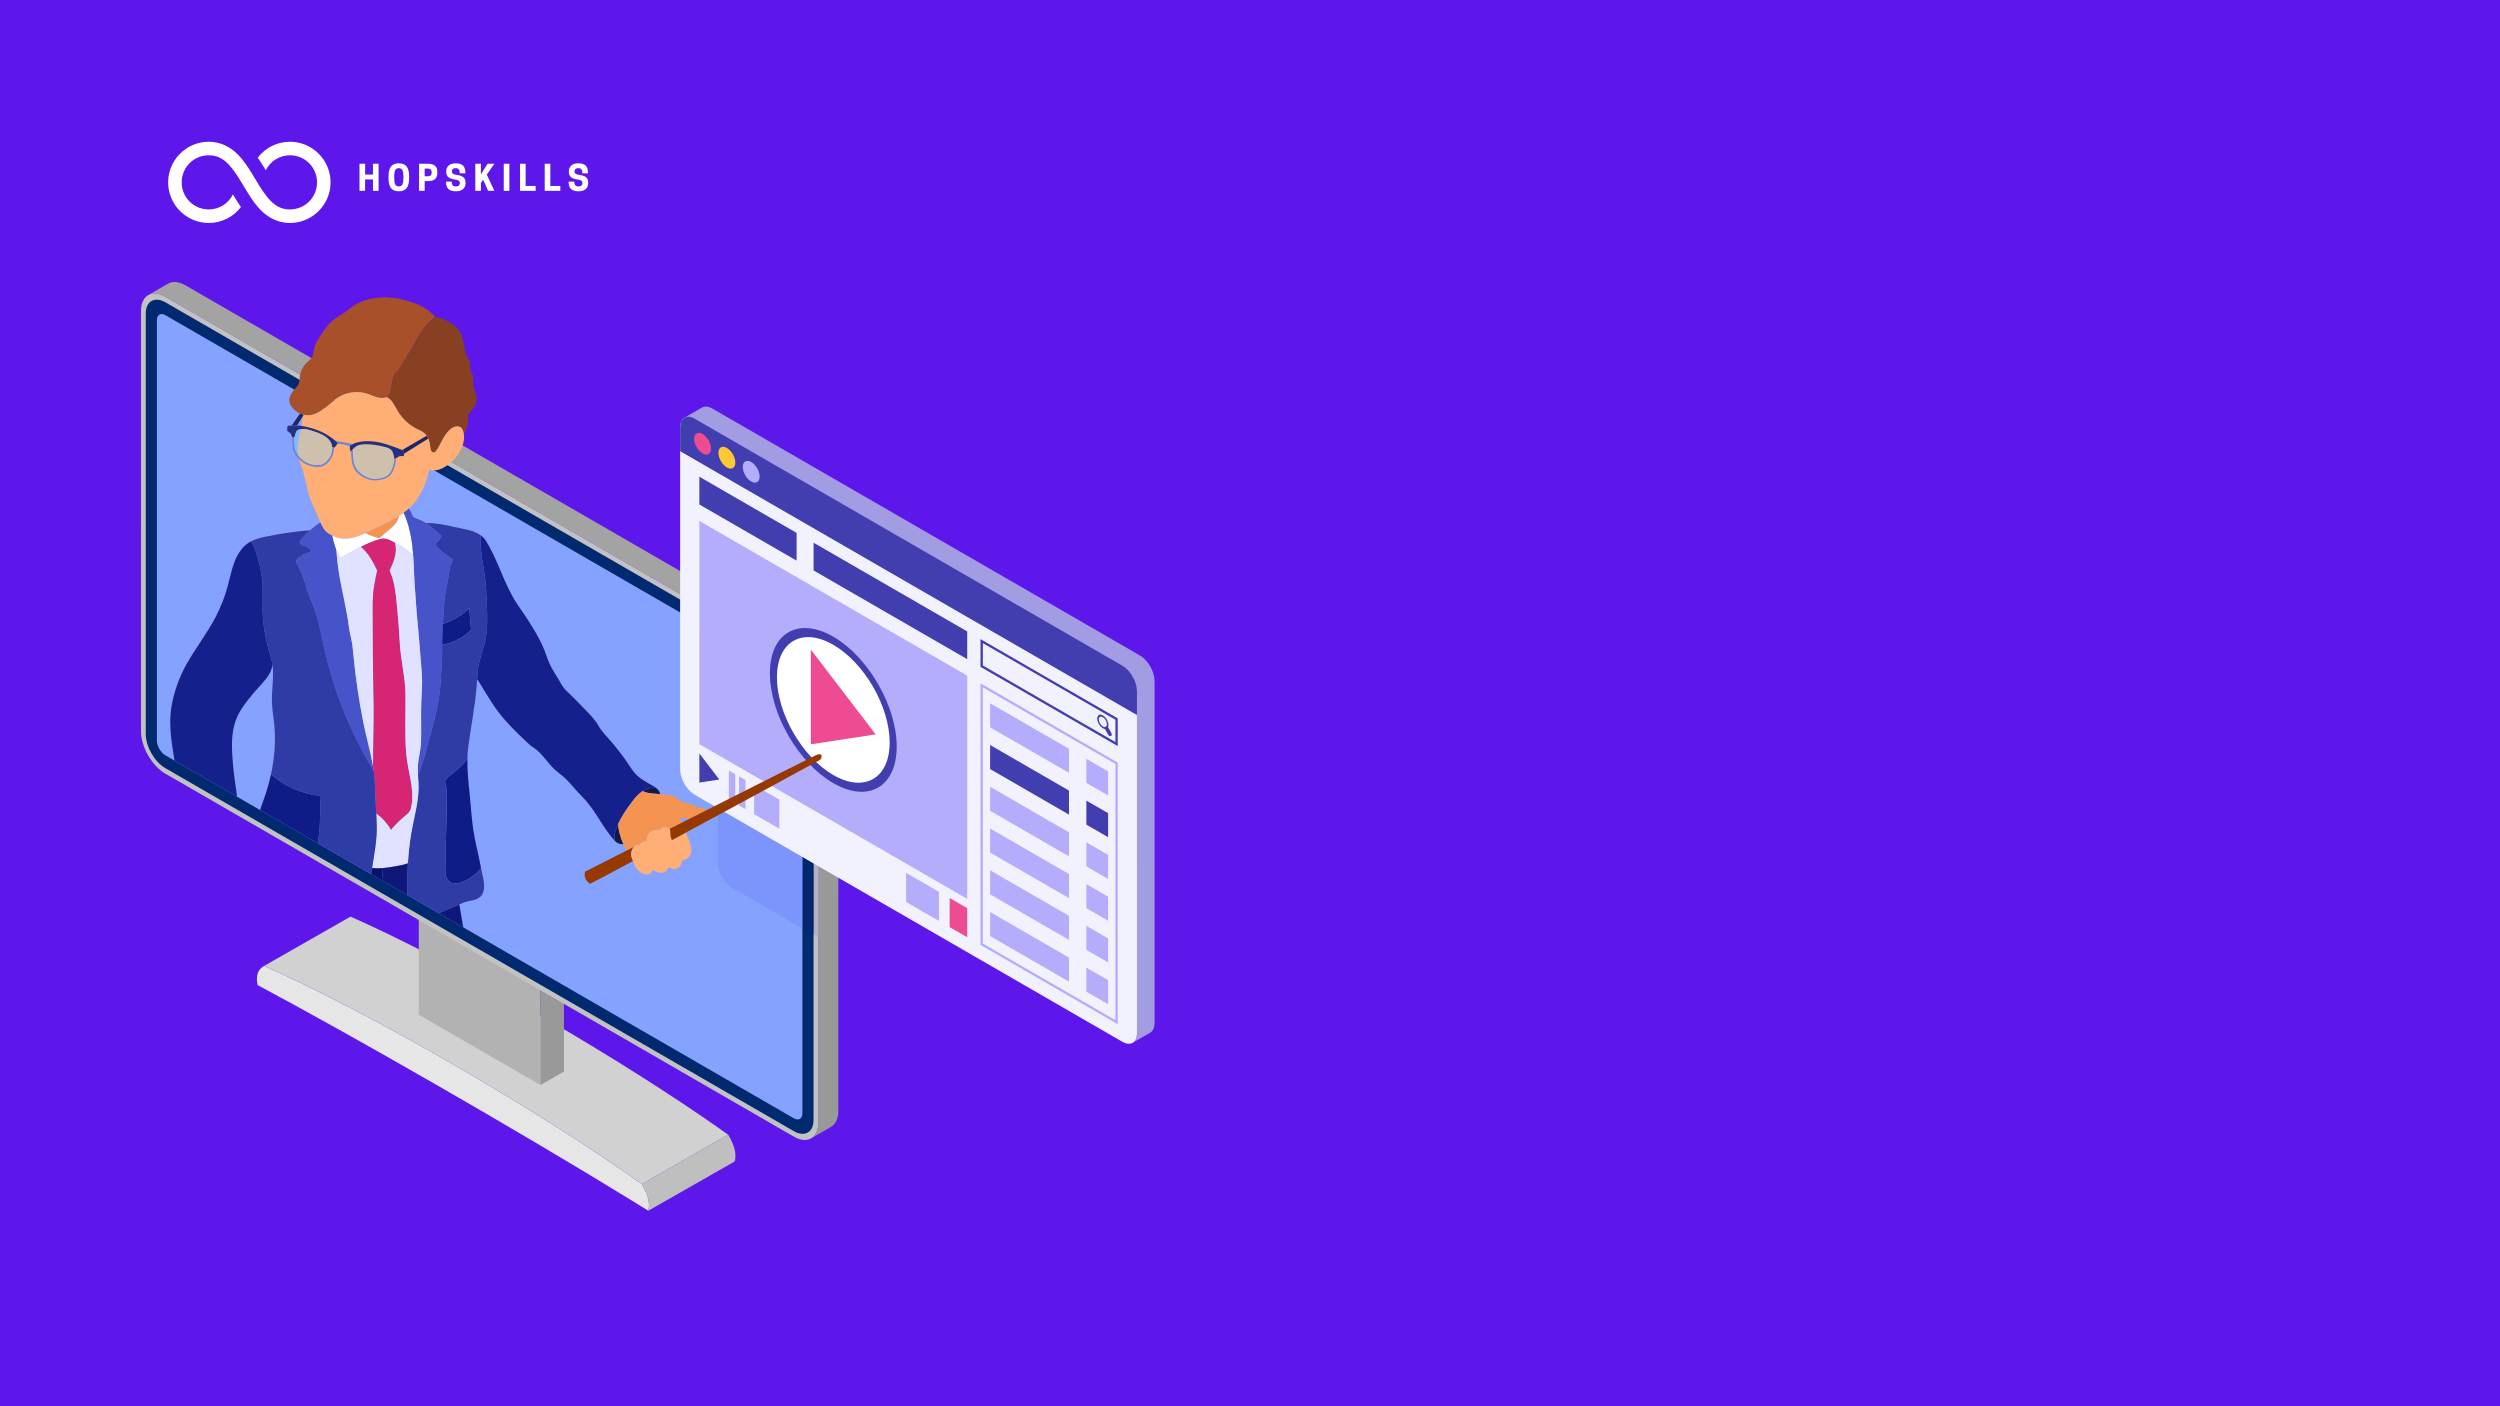 <svg xmlns="http://www.w3.org/2000/svg" xmlns:xlink="http://www.w3.org/1999/xlink" width="1920" zoomAndPan="magnify" viewBox="0 0 1440 810" height="1080" preserveAspectRatio="xMidYMid meet" version="1.0"><defs><g/><clipPath id="e38e826fa4"><path d="M 147.125 556 L 374 556 L 374 697.375 L 147.125 697.375 Z M 147.125 556 " clip-rule="nonzero"/></clipPath><clipPath id="46ce5e63bd"><path d="M 369.57 653 L 424 653 L 424 697.375 L 369.57 697.375 Z M 369.57 653 " clip-rule="nonzero"/></clipPath><clipPath id="daf8d78ed4"><path d="M 394 234 L 665.016 234 L 665.016 601 L 394 601 Z M 394 234 " clip-rule="nonzero"/></clipPath><clipPath id="426e2dbd59"><path d="M 210 297 L 230 297 L 230 310 L 210 310 Z M 210 297 " clip-rule="nonzero"/></clipPath><clipPath id="9dcc4225ff"><path d="M 95.305 435.098 C 92.582 433.523 90.367 429.684 90.367 426.543 L 90.367 184.418 C 90.367 181.273 92.586 179.996 95.305 181.566 L 243.219 137.664 L 474.512 285.164 C 477.23 286.734 496.195 443.258 496.195 446.406 L 462.191 641.281 C 462.191 644.43 459.977 645.703 457.254 644.137 L 95.305 435.098 " clip-rule="nonzero"/></clipPath><clipPath id="93bed034ed"><path d="M 166 171 L 251 171 L 251 239.656 L 166 239.656 Z M 166 171 " clip-rule="nonzero"/></clipPath><clipPath id="c5cab18f90"><path d="M 95.305 435.098 C 92.582 433.523 90.367 429.684 90.367 426.543 L 90.367 184.418 C 90.367 181.273 92.586 179.996 95.305 181.566 L 243.219 137.664 L 474.512 285.164 C 477.23 286.734 496.195 443.258 496.195 446.406 L 462.191 641.281 C 462.191 644.43 459.977 645.703 457.254 644.137 L 95.305 435.098 " clip-rule="nonzero"/></clipPath><clipPath id="e4a01ecb67"><path d="M 222.305 182 L 274.824 182 L 274.824 261 L 222.305 261 Z M 222.305 182 " clip-rule="nonzero"/></clipPath><clipPath id="6b8f476bf9"><path d="M 95.305 435.098 C 92.582 433.523 90.367 429.684 90.367 426.543 L 90.367 184.418 C 90.367 181.273 92.586 179.996 95.305 181.566 L 243.219 137.664 L 474.512 285.164 C 477.23 286.734 496.195 443.258 496.195 446.406 L 462.191 641.281 C 462.191 644.43 459.977 645.703 457.254 644.137 L 95.305 435.098 " clip-rule="nonzero"/></clipPath><clipPath id="5775ebd859"><path d="M 171 225.234 L 267.617 225.234 L 267.617 310.738 L 171 310.738 Z M 171 225.234 " clip-rule="nonzero"/></clipPath><clipPath id="61a2dde098"><path d="M 95.305 435.098 C 92.582 433.523 90.367 429.684 90.367 426.543 L 90.367 184.418 C 90.367 181.273 92.586 179.996 95.305 181.566 L 243.219 137.664 L 474.512 285.164 C 477.23 286.734 496.195 443.258 496.195 446.406 L 462.191 641.281 C 462.191 644.43 459.977 645.703 457.254 644.137 L 95.305 435.098 " clip-rule="nonzero"/></clipPath><clipPath id="7445bf1802"><path d="M 203 255.109 L 227.453 255.109 L 227.453 276 L 203 276 Z M 203 255.109 " clip-rule="nonzero"/></clipPath><clipPath id="426898422c"><path d="M 95.305 435.098 C 92.582 433.523 90.367 429.684 90.367 426.543 L 90.367 184.418 C 90.367 181.273 92.586 179.996 95.305 181.566 L 243.219 137.664 L 474.512 285.164 C 477.23 286.734 496.195 443.258 496.195 446.406 L 462.191 641.281 C 462.191 644.43 459.977 645.703 457.254 644.137 L 95.305 435.098 " clip-rule="nonzero"/></clipPath><clipPath id="6087217968"><path d="M 231.57 250.988 L 247 250.988 L 247 262 L 231.57 262 Z M 231.57 250.988 " clip-rule="nonzero"/></clipPath><clipPath id="2c59e5c0eb"><path d="M 95.305 435.098 C 92.582 433.523 90.367 429.684 90.367 426.543 L 90.367 184.418 C 90.367 181.273 92.586 179.996 95.305 181.566 L 243.219 137.664 L 474.512 285.164 C 477.23 286.734 496.195 443.258 496.195 446.406 L 462.191 641.281 C 462.191 644.43 459.977 645.703 457.254 644.137 L 95.305 435.098 " clip-rule="nonzero"/></clipPath><clipPath id="c04911ace2"><path d="M 201 254.078 L 233 254.078 L 233 265 L 201 265 Z M 201 254.078 " clip-rule="nonzero"/></clipPath><clipPath id="3d82f516ca"><path d="M 95.305 435.098 C 92.582 433.523 90.367 429.684 90.367 426.543 L 90.367 184.418 C 90.367 181.273 92.586 179.996 95.305 181.566 L 243.219 137.664 L 474.512 285.164 C 477.23 286.734 496.195 443.258 496.195 446.406 L 462.191 641.281 C 462.191 644.43 459.977 645.703 457.254 644.137 L 95.305 435.098 " clip-rule="nonzero"/></clipPath><clipPath id="a8bc5983af"><path d="M 202 258.199 L 228.48 258.199 L 228.48 276.742 L 202 276.742 Z M 202 258.199 " clip-rule="nonzero"/></clipPath><clipPath id="390d699d79"><path d="M 95.305 435.098 C 92.582 433.523 90.367 429.684 90.367 426.543 L 90.367 184.418 C 90.367 181.273 92.586 179.996 95.305 181.566 L 243.219 137.664 L 474.512 285.164 C 477.23 286.734 496.195 443.258 496.195 446.406 L 462.191 641.281 C 462.191 644.43 459.977 645.703 457.254 644.137 L 95.305 435.098 " clip-rule="nonzero"/></clipPath><clipPath id="3e1ae34ed5"><path d="M 193.469 254.078 L 203.766 254.078 L 203.766 257.168 L 193.469 257.168 Z M 193.469 254.078 " clip-rule="nonzero"/></clipPath><clipPath id="2670e6e23a"><path d="M 95.305 435.098 C 92.582 433.523 90.367 429.684 90.367 426.543 L 90.367 184.418 C 90.367 181.273 92.586 179.996 95.305 181.566 L 243.219 137.664 L 474.512 285.164 C 477.23 286.734 496.195 443.258 496.195 446.406 L 462.191 641.281 C 462.191 644.43 459.977 645.703 457.254 644.137 L 95.305 435.098 " clip-rule="nonzero"/></clipPath><clipPath id="957ecf255e"><path d="M 165 245 L 194.496 245 L 194.496 258 L 165 258 Z M 165 245 " clip-rule="nonzero"/></clipPath><clipPath id="cffcb3ae4f"><path d="M 95.305 435.098 C 92.582 433.523 90.367 429.684 90.367 426.543 L 90.367 184.418 C 90.367 181.273 92.586 179.996 95.305 181.566 L 243.219 137.664 L 474.512 285.164 C 477.23 286.734 496.195 443.258 496.195 446.406 L 462.191 641.281 C 462.191 644.43 459.977 645.703 457.254 644.137 L 95.305 435.098 " clip-rule="nonzero"/></clipPath><clipPath id="fc4c79b08b"><path d="M 168 251 L 192.438 251 L 192.438 269 L 168 269 Z M 168 251 " clip-rule="nonzero"/></clipPath><clipPath id="dd0914dba5"><path d="M 95.305 435.098 C 92.582 433.523 90.367 429.684 90.367 426.543 L 90.367 184.418 C 90.367 181.273 92.586 179.996 95.305 181.566 L 243.219 137.664 L 474.512 285.164 C 477.23 286.734 496.195 443.258 496.195 446.406 L 462.191 641.281 C 462.191 644.43 459.977 645.703 457.254 644.137 L 95.305 435.098 " clip-rule="nonzero"/></clipPath><clipPath id="5b5d302172"><path d="M 169 247 L 173.898 247 L 173.898 262.32 L 169 262.32 Z M 169 247 " clip-rule="nonzero"/></clipPath><clipPath id="117f8b24b5"><path d="M 95.305 435.098 C 92.582 433.523 90.367 429.684 90.367 426.543 L 90.367 184.418 C 90.367 181.273 92.586 179.996 95.305 181.566 L 243.219 137.664 L 474.512 285.164 C 477.23 286.734 496.195 443.258 496.195 446.406 L 462.191 641.281 C 462.191 644.43 459.977 645.703 457.254 644.137 L 95.305 435.098 " clip-rule="nonzero"/></clipPath><clipPath id="86f1c1007d"><path d="M 171 247 L 191.406 247 L 191.406 268 L 171 268 Z M 171 247 " clip-rule="nonzero"/></clipPath><clipPath id="02abcdc337"><path d="M 95.305 435.098 C 92.582 433.523 90.367 429.684 90.367 426.543 L 90.367 184.418 C 90.367 181.273 92.586 179.996 95.305 181.566 L 243.219 137.664 L 474.512 285.164 C 477.23 286.734 496.195 443.258 496.195 446.406 L 462.191 641.281 C 462.191 644.43 459.977 645.703 457.254 644.137 L 95.305 435.098 " clip-rule="nonzero"/></clipPath><clipPath id="795dd359c1"><path d="M 173 247 L 178 247 L 178 247.898 L 173 247.898 Z M 173 247 " clip-rule="nonzero"/></clipPath><clipPath id="191e164e7d"><path d="M 95.305 435.098 C 92.582 433.523 90.367 429.684 90.367 426.543 L 90.367 184.418 C 90.367 181.273 92.586 179.996 95.305 181.566 L 243.219 137.664 L 474.512 285.164 C 477.23 286.734 496.195 443.258 496.195 446.406 L 462.191 641.281 C 462.191 644.43 459.977 645.703 457.254 644.137 L 95.305 435.098 " clip-rule="nonzero"/></clipPath><clipPath id="6ba3e0e3ea"><path d="M 169 252.02 L 191.406 252.02 L 191.406 268 L 169 268 Z M 169 252.02 " clip-rule="nonzero"/></clipPath><clipPath id="33b9313098"><path d="M 95.305 435.098 C 92.582 433.523 90.367 429.684 90.367 426.543 L 90.367 184.418 C 90.367 181.273 92.586 179.996 95.305 181.566 L 243.219 137.664 L 474.512 285.164 C 477.23 286.734 496.195 443.258 496.195 446.406 L 462.191 641.281 C 462.191 644.43 459.977 645.703 457.254 644.137 L 95.305 435.098 " clip-rule="nonzero"/></clipPath><clipPath id="1bff2ac821"><path d="M 168 238 L 175 238 L 175 245.836 L 168 245.836 Z M 168 238 " clip-rule="nonzero"/></clipPath><clipPath id="987571a0a2"><path d="M 95.305 435.098 C 92.582 433.523 90.367 429.684 90.367 426.543 L 90.367 184.418 C 90.367 181.273 92.586 179.996 95.305 181.566 L 243.219 137.664 L 474.512 285.164 C 477.23 286.734 496.195 443.258 496.195 446.406 L 462.191 641.281 C 462.191 644.43 459.977 645.703 457.254 644.137 L 95.305 435.098 " clip-rule="nonzero"/></clipPath><clipPath id="9186ae398d"><path d="M 256.289 437 L 277.914 437 L 277.914 509 L 256.289 509 Z M 256.289 437 " clip-rule="nonzero"/></clipPath><clipPath id="cbe514e83a"><path d="M 95.305 435.098 C 92.582 433.523 90.367 429.684 90.367 426.543 L 90.367 184.418 C 90.367 181.273 92.586 179.996 95.305 181.566 L 243.219 137.664 L 474.512 285.164 C 477.23 286.734 496.195 443.258 496.195 446.406 L 462.191 641.281 C 462.191 644.43 459.977 645.703 457.254 644.137 L 95.305 435.098 " clip-rule="nonzero"/></clipPath><clipPath id="7949fdf24d"><path d="M 170 300.438 L 216 300.438 L 216 444 L 170 444 Z M 170 300.438 " clip-rule="nonzero"/></clipPath><clipPath id="671861fc0b"><path d="M 95.305 435.098 C 92.582 433.523 90.367 429.684 90.367 426.543 L 90.367 184.418 C 90.367 181.273 92.586 179.996 95.305 181.566 L 243.219 137.664 L 474.512 285.164 C 477.23 286.734 496.195 443.258 496.195 446.406 L 462.191 641.281 C 462.191 644.43 459.977 645.703 457.254 644.137 L 95.305 435.098 " clip-rule="nonzero"/></clipPath><clipPath id="1b12a2985b"><path d="M 193.469 314.859 L 218 314.859 L 218 441.574 L 193.469 441.574 Z M 193.469 314.859 " clip-rule="nonzero"/></clipPath><clipPath id="047f761a5c"><path d="M 95.305 435.098 C 92.582 433.523 90.367 429.684 90.367 426.543 L 90.367 184.418 C 90.367 181.273 92.586 179.996 95.305 181.566 L 243.219 137.664 L 474.512 285.164 C 477.23 286.734 496.195 443.258 496.195 446.406 L 462.191 641.281 C 462.191 644.43 459.977 645.703 457.254 644.137 L 95.305 435.098 " clip-rule="nonzero"/></clipPath><clipPath id="1a748b4da5"><path d="M 207 310 L 237.75 310 L 237.75 478.664 L 207 478.664 Z M 207 310 " clip-rule="nonzero"/></clipPath><clipPath id="5e85066b3b"><path d="M 95.305 435.098 C 92.582 433.523 90.367 429.684 90.367 426.543 L 90.367 184.418 C 90.367 181.273 92.586 179.996 95.305 181.566 L 243.219 137.664 L 474.512 285.164 C 477.23 286.734 496.195 443.258 496.195 446.406 L 462.191 641.281 C 462.191 644.43 459.977 645.703 457.254 644.137 L 95.305 435.098 " clip-rule="nonzero"/></clipPath><clipPath id="d2e4adbcb8"><path d="M 191.406 295.285 L 238 295.285 L 238 322 L 191.406 322 Z M 191.406 295.285 " clip-rule="nonzero"/></clipPath><clipPath id="fa29d925a4"><path d="M 95.305 435.098 C 92.582 433.523 90.367 429.684 90.367 426.543 L 90.367 184.418 C 90.367 181.273 92.586 179.996 95.305 181.566 L 243.219 137.664 L 474.512 285.164 C 477.23 286.734 496.195 443.258 496.195 446.406 L 462.191 641.281 C 462.191 644.43 459.977 645.703 457.254 644.137 L 95.305 435.098 " clip-rule="nonzero"/></clipPath><clipPath id="288b433edf"><path d="M 232 292.195 L 261 292.195 L 261 447 L 232 447 Z M 232 292.195 " clip-rule="nonzero"/></clipPath><clipPath id="2b7525ac67"><path d="M 95.305 435.098 C 92.582 433.523 90.367 429.684 90.367 426.543 L 90.367 184.418 C 90.367 181.273 92.586 179.996 95.305 181.566 L 243.219 137.664 L 474.512 285.164 C 477.23 286.734 496.195 443.258 496.195 446.406 L 462.191 641.281 C 462.191 644.43 459.977 645.703 457.254 644.137 L 95.305 435.098 " clip-rule="nonzero"/></clipPath><clipPath id="959a4895c0"><path d="M 254.227 350 L 271.734 350 L 271.734 371.523 L 254.227 371.523 Z M 254.227 350 " clip-rule="nonzero"/></clipPath><clipPath id="7d1003b4be"><path d="M 95.305 435.098 C 92.582 433.523 90.367 429.684 90.367 426.543 L 90.367 184.418 C 90.367 181.273 92.586 179.996 95.305 181.566 L 243.219 137.664 L 474.512 285.164 C 477.23 286.734 496.195 443.258 496.195 446.406 L 462.191 641.281 C 462.191 644.43 459.977 645.703 457.254 644.137 L 95.305 435.098 " clip-rule="nonzero"/></clipPath><clipPath id="ffad390b68"><path d="M 234 301 L 281 301 L 281 530.172 L 234 530.172 Z M 234 301 " clip-rule="nonzero"/></clipPath><clipPath id="b87d2b9dd9"><path d="M 95.305 435.098 C 92.582 433.523 90.367 429.684 90.367 426.543 L 90.367 184.418 C 90.367 181.273 92.586 179.996 95.305 181.566 L 243.219 137.664 L 474.512 285.164 C 477.23 286.734 496.195 443.258 496.195 446.406 L 462.191 641.281 C 462.191 644.43 459.977 645.703 457.254 644.137 L 95.305 435.098 " clip-rule="nonzero"/></clipPath><clipPath id="639778b2f8"><path d="M 274 308 L 378 308 L 378 484.844 L 274 484.844 Z M 274 308 " clip-rule="nonzero"/></clipPath><clipPath id="03685cdafa"><path d="M 95.305 435.098 C 92.582 433.523 90.367 429.684 90.367 426.543 L 90.367 184.418 C 90.367 181.273 92.586 179.996 95.305 181.566 L 243.219 137.664 L 474.512 285.164 C 477.23 286.734 496.195 443.258 496.195 446.406 L 462.191 641.281 C 462.191 644.43 459.977 645.703 457.254 644.137 L 95.305 435.098 " clip-rule="nonzero"/></clipPath><clipPath id="0ff9908438"><path d="M 370 453 L 380.898 453 L 380.898 458 L 370 458 Z M 370 453 " clip-rule="nonzero"/></clipPath><clipPath id="380c19d75e"><path d="M 95.305 435.098 C 92.582 433.523 90.367 429.684 90.367 426.543 L 90.367 184.418 C 90.367 181.273 92.586 179.996 95.305 181.566 L 243.219 137.664 L 474.512 285.164 C 477.23 286.734 496.195 443.258 496.195 446.406 L 462.191 641.281 C 462.191 644.43 459.977 645.703 457.254 644.137 L 95.305 435.098 " clip-rule="nonzero"/></clipPath><clipPath id="ac23a35835"><path d="M 353.094 474 L 359.273 474 L 359.273 486.906 L 353.094 486.906 Z M 353.094 474 " clip-rule="nonzero"/></clipPath><clipPath id="f6406c1184"><path d="M 95.305 435.098 C 92.582 433.523 90.367 429.684 90.367 426.543 L 90.367 184.418 C 90.367 181.273 92.586 179.996 95.305 181.566 L 243.219 137.664 L 474.512 285.164 C 477.23 286.734 496.195 443.258 496.195 446.406 L 462.191 641.281 C 462.191 644.43 459.977 645.703 457.254 644.137 L 95.305 435.098 " clip-rule="nonzero"/></clipPath><clipPath id="4373da82f2"><path d="M 356 455 L 407 455 L 407 489.996 L 356 489.996 Z M 356 455 " clip-rule="nonzero"/></clipPath><clipPath id="c67295ede9"><path d="M 95.305 435.098 C 92.582 433.523 90.367 429.684 90.367 426.543 L 90.367 184.418 C 90.367 181.273 92.586 179.996 95.305 181.566 L 243.219 137.664 L 474.512 285.164 C 477.23 286.734 496.195 443.258 496.195 446.406 L 462.191 641.281 C 462.191 644.43 459.977 645.703 457.254 644.137 L 95.305 435.098 " clip-rule="nonzero"/></clipPath><clipPath id="0cb0f80833"><path d="M 336.617 487 L 365 487 L 365 509.57 L 336.617 509.57 Z M 336.617 487 " clip-rule="nonzero"/></clipPath><clipPath id="63c365845c"><path d="M 95.305 435.098 C 92.582 433.523 90.367 429.684 90.367 426.543 L 90.367 184.418 C 90.367 181.273 92.586 179.996 95.305 181.566 L 243.219 137.664 L 474.512 285.164 C 477.23 286.734 496.195 443.258 496.195 446.406 L 462.191 641.281 C 462.191 644.43 459.977 645.703 457.254 644.137 L 95.305 435.098 " clip-rule="nonzero"/></clipPath><clipPath id="1c8f70a85f"><path d="M 363.395 476 L 398.406 476 L 398.406 504 L 363.395 504 Z M 363.395 476 " clip-rule="nonzero"/></clipPath><clipPath id="ccca1070ff"><path d="M 95.305 435.098 C 92.582 433.523 90.367 429.684 90.367 426.543 L 90.367 184.418 C 90.367 181.273 92.586 179.996 95.305 181.566 L 243.219 137.664 L 474.512 285.164 C 477.23 286.734 496.195 443.258 496.195 446.406 L 462.191 641.281 C 462.191 644.43 459.977 645.703 457.254 644.137 L 95.305 435.098 " clip-rule="nonzero"/></clipPath><clipPath id="2fbf37505d"><path d="M 385.02 434.363 L 473.586 434.363 L 473.586 484 L 385.02 484 Z M 385.02 434.363 " clip-rule="nonzero"/></clipPath><clipPath id="868dd5f6ca"><path d="M 95.305 435.098 C 92.582 433.523 90.367 429.684 90.367 426.543 L 90.367 184.418 C 90.367 181.273 92.586 179.996 95.305 181.566 L 243.219 137.664 L 474.512 285.164 C 477.23 286.734 496.195 443.258 496.195 446.406 L 462.191 641.281 C 462.191 644.43 459.977 645.703 457.254 644.137 L 95.305 435.098 " clip-rule="nonzero"/></clipPath><clipPath id="4e58d97e6d"><path d="M 214.062 312 L 243.93 312 L 243.93 500.297 L 214.062 500.297 Z M 214.062 312 " clip-rule="nonzero"/></clipPath><clipPath id="998a77e079"><path d="M 95.305 435.098 C 92.582 433.523 90.367 429.684 90.367 426.543 L 90.367 184.418 C 90.367 181.273 92.586 179.996 95.305 181.566 L 243.219 137.664 L 474.512 285.164 C 477.23 286.734 496.195 443.258 496.195 446.406 L 462.191 641.281 C 462.191 644.43 459.977 645.703 457.254 644.137 L 95.305 435.098 " clip-rule="nonzero"/></clipPath><clipPath id="a8cccaab52"><path d="M 144.035 305 L 217.152 305 L 217.152 535.324 L 144.035 535.324 Z M 144.035 305 " clip-rule="nonzero"/></clipPath><clipPath id="d8a083b3ff"><path d="M 95.305 435.098 C 92.582 433.523 90.367 429.684 90.367 426.543 L 90.367 184.418 C 90.367 181.273 92.586 179.996 95.305 181.566 L 243.219 137.664 L 474.512 285.164 C 477.23 286.734 496.195 443.258 496.195 446.406 L 462.191 641.281 C 462.191 644.43 459.977 645.703 457.254 644.137 L 95.305 435.098 " clip-rule="nonzero"/></clipPath><clipPath id="3f0acf8d94"><path d="M 98 311.77 L 157 311.77 L 157 528.113 L 98 528.113 Z M 98 311.77 " clip-rule="nonzero"/></clipPath><clipPath id="ce1cfd9bb1"><path d="M 95.305 435.098 C 92.582 433.523 90.367 429.684 90.367 426.543 L 90.367 184.418 C 90.367 181.273 92.586 179.996 95.305 181.566 L 243.219 137.664 L 474.512 285.164 C 477.23 286.734 496.195 443.258 496.195 446.406 L 462.191 641.281 C 462.191 644.43 459.977 645.703 457.254 644.137 L 95.305 435.098 " clip-rule="nonzero"/></clipPath><clipPath id="57efaeab5f"><path d="M 142 446 L 185 446 L 185 518.84 L 142 518.84 Z M 142 446 " clip-rule="nonzero"/></clipPath><clipPath id="6f6936c14b"><path d="M 95.305 435.098 C 92.582 433.523 90.367 429.684 90.367 426.543 L 90.367 184.418 C 90.367 181.273 92.586 179.996 95.305 181.566 L 243.219 137.664 L 474.512 285.164 C 477.23 286.734 496.195 443.258 496.195 446.406 L 462.191 641.281 C 462.191 644.43 459.977 645.703 457.254 644.137 L 95.305 435.098 " clip-rule="nonzero"/></clipPath><clipPath id="119fdf0994"><path d="M 125.496 522 L 166 522 L 166 584.773 L 125.496 584.773 Z M 125.496 522 " clip-rule="nonzero"/></clipPath><clipPath id="c2c27798d7"><path d="M 95.305 435.098 C 92.582 433.523 90.367 429.684 90.367 426.543 L 90.367 184.418 C 90.367 181.273 92.586 179.996 95.305 181.566 L 243.219 137.664 L 474.512 285.164 C 477.23 286.734 496.195 443.258 496.195 446.406 L 462.191 641.281 C 462.191 644.43 459.977 645.703 457.254 644.137 L 95.305 435.098 " clip-rule="nonzero"/></clipPath><clipPath id="077c00b6b0"><path d="M 154.332 499.266 L 221 499.266 L 221 645 L 154.332 645 Z M 154.332 499.266 " clip-rule="nonzero"/></clipPath><clipPath id="fdd87832ec"><path d="M 95.305 435.098 C 92.582 433.523 90.367 429.684 90.367 426.543 L 90.367 184.418 C 90.367 181.273 92.586 179.996 95.305 181.566 L 243.219 137.664 L 474.512 285.164 C 477.23 286.734 496.195 443.258 496.195 446.406 L 462.191 641.281 C 462.191 644.43 459.977 645.703 457.254 644.137 L 95.305 435.098 " clip-rule="nonzero"/></clipPath><clipPath id="4ef5e60504"><path d="M 210 497.207 L 272.766 497.207 L 272.766 645 L 210 645 Z M 210 497.207 " clip-rule="nonzero"/></clipPath><clipPath id="455e645f5c"><path d="M 95.305 435.098 C 92.582 433.523 90.367 429.684 90.367 426.543 L 90.367 184.418 C 90.367 181.273 92.586 179.996 95.305 181.566 L 243.219 137.664 L 474.512 285.164 C 477.23 286.734 496.195 443.258 496.195 446.406 L 462.191 641.281 C 462.191 644.43 459.977 645.703 457.254 644.137 L 95.305 435.098 " clip-rule="nonzero"/></clipPath><clipPath id="c832a18eeb"><path d="M 96.844 81.648 L 190.594 81.648 L 190.594 128.148 L 96.844 128.148 Z M 96.844 81.648 " clip-rule="nonzero"/></clipPath></defs><rect x="-144" width="1728" fill="#ffffff" y="-81" height="972" fill-opacity="1"/><rect x="-144" width="1728" fill="#5e17eb" y="-81" height="972" fill-opacity="1"/><g clip-path="url(#e38e826fa4)"><path fill="#e6e6e6" d="M 363.582 691.301 C 295.816 649.684 201.656 595.801 148.398 567.426 C 147.438 562.75 147.91 558.777 152.109 556.379 C 213.117 583.406 307.941 638.066 369.715 682.055 C 372.441 686.809 374.82 692.215 373.426 697.387 C 371.355 696.102 365.656 692.578 363.582 691.301 " fill-opacity="1" fill-rule="nonzero"/></g><g clip-path="url(#46ce5e63bd)"><path fill="#bfbfbf" d="M 423.207 668.969 L 373.422 697.395 C 374.82 692.199 372.438 686.812 369.703 682.062 L 408.348 659.789 L 419.496 653.637 C 422.227 658.387 424.613 663.773 423.207 668.969 " fill-opacity="1" fill-rule="nonzero"/></g><path fill="#d1d1d1" d="M 419.496 653.637 L 408.348 659.789 L 369.73 682.062 C 307.934 638.062 213.121 583.406 152.113 556.383 L 201.898 527.957 C 262.91 554.977 357.719 609.637 419.496 653.637 " fill-opacity="1" fill-rule="nonzero"/><path fill="#b2b2b2" d="M 311.328 624.984 L 241.211 584.492 L 241.211 529.094 L 311.328 569.59 L 311.328 624.984 " fill-opacity="1" fill-rule="nonzero"/><path fill="#999999" d="M 324.836 617.184 L 311.328 624.984 L 311.328 569.59 L 324.836 561.789 L 324.836 617.184 " fill-opacity="1" fill-rule="nonzero"/><path fill="#a3a3a3" d="M 106.812 164.348 C 102.93 162.102 99.406 161.891 96.859 163.363 L 85.348 170.012 C 87.898 168.539 91.418 168.75 95.305 170.996 L 457.262 380.039 L 468.773 373.391 L 106.812 164.348 " fill-opacity="1" fill-rule="nonzero"/><path fill="#cccccc" d="M 468.773 373.391 L 457.262 380.039 C 465.031 384.52 471.352 395.469 471.352 404.449 L 482.859 397.801 C 482.859 388.824 476.539 377.871 468.773 373.391 " fill-opacity="1" fill-rule="nonzero"/><path fill="#999999" d="M 471.352 404.449 L 471.348 646.57 C 471.348 651.062 469.766 654.215 467.215 655.688 L 478.723 649.047 C 481.273 647.566 482.855 644.414 482.855 639.922 L 482.859 397.801 L 471.352 404.449 " fill-opacity="1" fill-rule="nonzero"/><path fill="#c2c2c2" d="M 95.301 445.668 C 87.531 441.18 81.211 430.23 81.211 421.258 L 81.215 179.133 C 81.215 170.156 87.535 166.508 95.305 170.996 L 457.262 380.039 C 465.031 384.52 471.352 395.469 471.352 404.449 L 471.348 646.57 C 471.348 655.547 465.031 659.199 457.262 654.711 L 95.301 445.668 " fill-opacity="1" fill-rule="nonzero"/><path fill="#002970" d="M 95.305 174.156 L 457.254 383.199 C 463.516 386.812 468.605 395.637 468.605 402.867 L 468.605 644.988 C 468.605 652.219 463.516 655.156 457.254 651.543 L 95.305 442.5 C 89.051 438.891 83.957 430.066 83.957 422.836 L 83.957 180.719 C 83.957 173.484 89.051 170.543 95.305 174.156 " fill-opacity="1" fill-rule="nonzero"/><path fill="#86a2ff" d="M 95.305 435.098 C 92.582 433.523 90.367 429.684 90.367 426.543 L 90.367 184.418 C 90.367 181.273 92.586 179.996 95.305 181.566 L 457.258 390.605 C 459.977 392.18 462.191 396.016 462.191 399.16 L 462.191 641.281 C 462.191 644.43 459.977 645.703 457.254 644.137 L 95.305 435.098 " fill-opacity="1" fill-rule="nonzero"/><path fill="#ebeafd" d="M 471.348 404.234 C 471.328 402.32 471.02 400.32 470.48 398.312 C 470.578 398.668 470.668 399.027 470.746 399.387 C 471.121 401.031 471.332 402.66 471.348 404.234 M 470.477 398.309 C 470.473 398.281 470.465 398.258 470.461 398.234 C 470.465 398.258 470.473 398.281 470.477 398.309 M 462.332 384.051 C 462.309 384.027 462.285 384.004 462.262 383.984 C 462.285 384.004 462.309 384.027 462.332 384.051 M 462.262 383.98 C 462.254 383.973 462.246 383.965 462.238 383.957 C 462.246 383.965 462.254 383.973 462.262 383.98 M 462.223 383.941 C 460.684 382.375 459.008 381.043 457.262 380.039 C 459.008 381.043 460.684 382.375 462.223 383.941 " fill-opacity="1" fill-rule="nonzero"/><path fill="#bcbbcb" d="M 470.746 399.387 C 470.668 399.027 470.578 398.668 470.48 398.312 C 470.477 398.312 470.477 398.309 470.477 398.309 C 470.473 398.281 470.465 398.258 470.461 398.234 C 469.051 393.074 466.074 387.883 462.332 384.051 C 462.309 384.027 462.285 384.004 462.262 383.984 L 462.262 383.98 C 462.254 383.973 462.246 383.965 462.238 383.957 C 462.234 383.953 462.227 383.945 462.223 383.941 C 460.684 382.375 459.008 381.043 457.262 380.039 C 463.613 383.703 468.992 391.688 470.746 399.387 " fill-opacity="1" fill-rule="nonzero"/><path fill="#9696a2" d="M 457.262 380.039 L 413.445 354.73 L 457.262 380.039 " fill-opacity="1" fill-rule="nonzero"/><path fill="#b3b2c1" d="M 471.348 540.082 L 468.605 538.5 L 468.605 402.867 C 468.605 395.637 463.516 386.812 457.254 383.199 L 413.445 357.895 L 413.445 354.73 L 457.262 380.039 C 459.008 381.043 460.684 382.375 462.223 383.941 C 462.227 383.945 462.234 383.953 462.238 383.957 C 462.246 383.965 462.254 383.973 462.262 383.98 L 462.262 383.984 C 462.285 384.004 462.309 384.027 462.332 384.051 C 466.074 387.883 469.051 393.074 470.461 398.234 C 470.465 398.258 470.473 398.281 470.477 398.309 C 470.477 398.309 470.477 398.312 470.48 398.312 C 471.02 400.32 471.328 402.32 471.348 404.234 C 471.352 404.309 471.352 404.375 471.352 404.449 L 471.348 540.082 " fill-opacity="1" fill-rule="nonzero"/><path fill="#00266f" d="M 468.605 538.5 L 462.191 534.797 L 462.191 399.16 C 462.191 396.016 459.977 392.18 457.258 390.605 L 413.445 365.305 L 413.445 357.895 L 457.254 383.199 C 463.516 386.812 468.605 395.637 468.605 402.867 L 468.605 538.5 " fill-opacity="1" fill-rule="nonzero"/><path fill="#7c95fd" d="M 462.191 534.797 L 421.863 511.504 C 417.215 508.82 413.445 502.289 413.445 496.918 L 413.445 365.305 L 457.258 390.605 C 459.977 392.18 462.191 396.016 462.191 399.16 L 462.191 534.797 " fill-opacity="1" fill-rule="nonzero"/><g clip-path="url(#daf8d78ed4)"><path fill="#a29ce3" d="M 656.602 377.562 L 410.305 235.316 C 407.977 233.973 405.875 233.848 404.352 234.73 L 394.227 240.574 C 395.754 239.691 397.855 239.82 400.184 241.164 L 646.477 383.406 C 651.129 386.094 654.898 392.621 654.898 397.992 L 654.895 595.199 C 654.895 597.887 653.953 599.773 652.43 600.652 L 662.551 594.805 C 664.074 593.93 665.016 592.043 665.016 589.355 L 665.02 392.148 C 665.02 386.777 661.25 380.246 656.602 377.562 " fill-opacity="1" fill-rule="nonzero"/></g><path fill="#f2f2ff" d="M 652.43 600.652 C 650.906 601.531 648.801 601.406 646.473 600.062 L 400.184 457.816 C 395.531 455.133 391.762 448.602 391.762 443.234 L 391.762 246.027 C 391.762 240.652 395.531 238.477 400.184 241.164 L 646.477 383.406 C 651.129 386.094 654.898 392.621 654.898 397.992 L 654.895 595.199 C 654.895 597.887 653.953 599.773 652.43 600.652 " fill-opacity="1" fill-rule="nonzero"/><path fill="#423eaf" d="M 646.477 383.406 L 400.184 241.164 C 397.855 239.82 395.754 239.691 394.227 240.574 C 392.707 241.453 391.762 243.34 391.762 246.027 L 391.762 259.898 L 654.898 411.863 L 654.898 397.992 C 654.898 392.621 651.129 386.094 646.477 383.406 " fill-opacity="1" fill-rule="nonzero"/><path fill="#ed4c93" d="M 409.551 258.371 C 409.551 261.477 407.375 262.734 404.688 261.18 C 402 259.633 399.824 255.859 399.824 252.754 C 399.824 249.652 402 248.398 404.688 249.945 C 407.375 251.5 409.551 255.27 409.551 258.371 " fill-opacity="1" fill-rule="nonzero"/><path fill="#ffc933" d="M 423.551 266.457 C 423.551 269.559 421.375 270.82 418.688 269.266 C 416.004 267.719 413.824 263.941 413.824 260.84 C 413.824 257.738 416.004 256.48 418.688 258.031 C 421.375 259.582 423.551 263.355 423.551 266.457 " fill-opacity="1" fill-rule="nonzero"/><path fill="#b3adfb" d="M 437.551 274.543 C 437.551 277.648 435.375 278.902 432.688 277.352 C 430.004 275.801 427.824 272.031 427.824 268.926 C 427.824 265.824 430.004 264.566 432.688 266.121 C 435.375 267.668 437.551 271.438 437.551 274.543 " fill-opacity="1" fill-rule="nonzero"/><path fill="#b3adfb" d="M 557.117 517.758 L 402.836 428.656 L 402.84 300.066 L 557.121 389.168 L 557.117 517.758 " fill-opacity="1" fill-rule="nonzero"/><path fill="#423eaf" d="M 402.836 450.758 L 402.836 434.004 L 414.305 449.004 Z M 402.836 450.758 " fill-opacity="1" fill-rule="nonzero"/><path fill="#b3adfb" d="M 423.5 462.691 L 419.789 460.551 L 419.789 443.793 L 423.5 445.938 L 423.5 462.691 " fill-opacity="1" fill-rule="nonzero"/><path fill="#b3adfb" d="M 429.402 466.105 L 425.691 463.957 L 425.691 447.207 L 429.402 449.348 L 429.402 466.105 " fill-opacity="1" fill-rule="nonzero"/><path fill="#b3adfb" d="M 448.887 477.355 L 434.379 468.977 L 434.379 452.219 L 448.887 460.598 L 448.887 477.355 " fill-opacity="1" fill-rule="nonzero"/><path fill="#ed4c93" d="M 546.996 534.016 L 557.117 539.863 L 557.117 523.105 L 546.996 517.262 L 546.996 534.016 " fill-opacity="1" fill-rule="nonzero"/><path fill="#b3adfb" d="M 521.93 519.543 L 540.82 530.449 L 540.82 513.695 L 521.93 502.785 L 521.93 519.543 " fill-opacity="1" fill-rule="nonzero"/><path fill="#423eaf" d="M 458.84 322.926 L 402.84 290.586 L 402.84 274.609 L 458.84 306.949 L 458.84 322.926 " fill-opacity="1" fill-rule="nonzero"/><path fill="#423eaf" d="M 557.121 379.688 L 468.621 328.574 L 468.621 312.598 L 557.121 363.711 L 557.121 379.688 " fill-opacity="1" fill-rule="nonzero"/><path fill="#423eaf" d="M 566.117 383.324 L 642.473 427.422 L 642.473 414.562 L 566.117 370.465 Z M 643.82 429.762 L 564.766 384.105 L 564.766 368.125 L 643.82 413.785 L 643.82 429.762 " fill-opacity="1" fill-rule="nonzero"/><path fill="#423eaf" d="M 637.199 419.156 C 636.867 419.352 636.465 419.371 636.047 419.277 L 638.148 422.914 C 638.652 423.793 639.469 424.27 639.977 423.973 C 640.484 423.684 640.484 422.738 639.977 421.859 L 637.879 418.219 C 637.75 418.633 637.531 418.969 637.199 419.156 " fill-opacity="1" fill-rule="nonzero"/><path fill="#423eaf" d="M 633.605 412.934 C 632.703 413.453 632.703 415.148 633.605 416.711 C 634.508 418.273 635.969 419.117 636.871 418.598 C 637.773 418.074 637.773 416.383 636.871 414.824 C 635.969 413.262 634.508 412.414 633.605 412.934 Z M 637.523 419.723 C 636.266 420.449 634.211 419.266 632.953 417.086 C 631.695 414.902 631.695 412.531 632.953 411.809 C 634.211 411.082 636.266 412.262 637.523 414.445 C 638.781 416.625 638.781 418.996 637.523 419.723 " fill-opacity="1" fill-rule="nonzero"/><path fill="#b3adfb" d="M 643.82 439.242 L 564.766 393.586 L 564.766 544.277 L 643.82 589.934 Z M 642.473 440.02 L 642.469 587.594 L 566.117 543.496 L 566.117 395.926 L 642.473 440.02 " fill-opacity="1" fill-rule="nonzero"/><path fill="#b3adfb" d="M 615.738 445.168 L 570.309 418.934 L 570.309 405.086 L 615.738 431.316 L 615.738 445.168 " fill-opacity="1" fill-rule="nonzero"/><path fill="#b3adfb" d="M 638.277 458.188 L 625.75 450.953 L 625.75 437.102 L 638.277 444.336 L 638.277 458.188 " fill-opacity="1" fill-rule="nonzero"/><path fill="#423eaf" d="M 615.738 469.223 L 570.309 442.984 L 570.309 429.133 L 615.738 455.371 L 615.738 469.223 " fill-opacity="1" fill-rule="nonzero"/><path fill="#423eaf" d="M 638.277 482.238 L 625.75 475 L 625.75 461.148 L 638.277 468.387 L 638.277 482.238 " fill-opacity="1" fill-rule="nonzero"/><path fill="#b3adfb" d="M 615.738 493.27 L 570.309 467.031 L 570.309 453.184 L 615.738 479.418 L 615.738 493.27 " fill-opacity="1" fill-rule="nonzero"/><path fill="#b3adfb" d="M 638.277 506.285 L 625.75 499.051 L 625.75 485.199 L 638.277 492.434 L 638.277 506.285 " fill-opacity="1" fill-rule="nonzero"/><path fill="#b3adfb" d="M 615.738 517.32 L 570.309 491.086 L 570.309 477.23 L 615.738 503.469 L 615.738 517.32 " fill-opacity="1" fill-rule="nonzero"/><path fill="#b3adfb" d="M 638.277 530.34 L 625.75 523.102 L 625.75 509.246 L 638.277 516.488 L 638.277 530.34 " fill-opacity="1" fill-rule="nonzero"/><path fill="#b3adfb" d="M 615.738 541.367 L 570.309 515.137 L 570.309 501.285 L 615.738 527.52 L 615.738 541.367 " fill-opacity="1" fill-rule="nonzero"/><path fill="#b3adfb" d="M 638.277 554.387 L 625.75 547.152 L 625.75 533.301 L 638.277 540.535 L 638.277 554.387 " fill-opacity="1" fill-rule="nonzero"/><path fill="#b3adfb" d="M 615.738 565.422 L 570.309 539.184 L 570.309 525.332 L 615.738 551.57 L 615.738 565.422 " fill-opacity="1" fill-rule="nonzero"/><path fill="#b3adfb" d="M 638.277 578.438 L 625.746 571.199 L 625.746 557.348 L 638.277 564.586 L 638.277 578.438 " fill-opacity="1" fill-rule="nonzero"/><path fill="#ffffff" d="M 514.473 428.836 C 514.473 450.84 499.027 459.762 479.98 448.758 C 460.926 437.754 445.484 410.996 445.484 388.992 C 445.488 366.988 460.93 358.07 479.98 369.07 C 499.027 380.074 514.473 406.832 514.473 428.836 " fill-opacity="1" fill-rule="nonzero"/><path fill="#423eaf" d="M 479.98 371.41 C 462.074 361.066 447.512 369.477 447.512 390.164 C 447.512 410.844 462.074 436.078 479.98 446.418 C 497.883 456.758 512.449 448.344 512.449 427.664 C 512.449 406.984 497.887 381.746 479.98 371.41 Z M 479.98 451.094 C 459.84 439.465 443.461 411.082 443.461 387.824 C 443.461 364.562 459.844 355.102 479.98 366.734 C 500.117 378.359 516.5 406.746 516.496 430.004 C 516.496 453.262 500.113 462.723 479.98 451.094 " fill-opacity="1" fill-rule="nonzero"/><path fill="#ed4c93" d="M 467.047 428.715 L 467.047 374.176 L 504.383 423.008 Z M 467.047 428.715 " fill-opacity="1" fill-rule="nonzero"/><g clip-path="url(#426e2dbd59)"><g clip-path="url(#9dcc4225ff)"><path fill="#f59451" d="M 229.828 297.238 C 229.715 297.949 229.512 298.645 229.234 299.316 C 228.262 301.594 226.312 303.301 224.426 304.934 C 222.77 306.363 221.012 307.719 219.453 309.258 C 219.199 309.512 218.941 309.777 218.598 309.879 C 218.18 310.02 217.727 309.906 217.305 309.777 C 214.93 309.082 212.613 308.172 210.41 307.047 C 210.828 306.855 211.234 306.656 211.648 306.449 C 217.695 303.527 224.16 300.898 229.828 297.238 " fill-opacity="1" fill-rule="nonzero"/></g></g><g clip-path="url(#93bed034ed)"><g clip-path="url(#c5cab18f90)"><path fill="#a85029" d="M 250.508 182.379 C 249.688 183.668 248.32 184.656 247.145 185.707 C 244.414 188.16 242.516 191.391 240.668 194.547 C 239.137 197.195 237.594 199.84 236.051 202.484 C 234.66 204.875 233.258 207.277 231.824 209.66 C 231.117 210.848 230.383 212.027 229.477 213.07 C 228.805 213.832 228.031 214.516 227.438 215.336 C 224.73 219.086 226.844 225.93 222.922 228.383 C 222.82 228.449 222.719 228.508 222.605 228.574 C 221.023 229.41 219.062 229.359 217.305 228.902 C 215.418 228.422 213.672 227.535 211.844 226.902 C 206.504 225.082 200.395 225.676 195.5 228.496 C 192.465 230.242 189.957 232.75 187.215 234.922 C 184.473 237.09 181.32 239.012 177.828 239.23 C 176.922 239.277 175.941 239.176 174.945 238.922 C 174.73 238.859 174.516 238.812 174.301 238.746 C 173.809 238.582 173.301 238.391 172.809 238.18 C 169.219 236.559 166.102 233.27 166.75 229.523 C 167.082 227.688 168.102 226.031 169.328 224.625 C 170.328 223.473 171.48 222.398 172.062 220.996 C 172.656 219.562 172.566 217.945 172.77 216.398 C 173.109 213.77 174.352 211.254 176.238 209.367 C 177.488 208.137 179.031 207.129 179.852 205.57 C 180.648 204.066 180.625 202.281 180.98 200.613 C 181.547 197.965 183.066 195.641 184.559 193.375 C 186.836 189.922 189.176 186.391 192.477 183.906 C 194.199 182.621 196.133 181.648 197.902 180.43 C 199.711 179.191 201.332 177.723 203.125 176.469 C 208.68 172.613 215.637 171.156 222.402 171.27 C 228.309 171.367 233.863 172.812 239.352 174.852 C 243.594 176.406 247.434 179 250.484 182.34 L 250.508 182.379 " fill-opacity="1" fill-rule="nonzero"/></g></g><g clip-path="url(#e4a01ecb67)"><g clip-path="url(#6b8f476bf9)"><path fill="#874021" d="M 274.438 231.23 C 274.109 233.305 272.883 235.117 271.465 236.656 C 270.734 237.473 269.898 238.262 269.609 239.316 C 269.242 240.684 269.859 242.121 269.672 243.531 C 269.391 245.68 268.18 248.258 267.18 249.781 C 266.812 247.68 266.215 246.172 264.445 245.645 C 262.73 245.137 260.895 245.957 259.504 247.086 C 255.566 250.301 254.199 255.676 251.18 259.762 C 250.926 260.113 250.621 260.469 250.207 260.609 C 247.676 261.418 247.801 256.648 247.539 255.41 C 247.332 254.449 247.066 253.512 246.66 252.625 C 246.426 252.043 246.117 251.5 245.754 250.996 C 245.332 250.359 244.816 249.805 244.195 249.309 C 243.07 248.414 241.707 247.871 240.402 247.227 C 235.559 244.844 231.445 240.973 228.777 236.281 C 227.512 234.066 226.527 231.613 224.617 229.93 C 224.008 229.383 223.324 228.953 222.605 228.574 C 222.719 228.508 222.82 228.449 222.922 228.383 C 226.844 225.93 224.73 219.086 227.438 215.336 C 228.031 214.516 228.805 213.832 229.477 213.07 C 230.383 212.027 231.117 210.848 231.824 209.66 C 233.258 207.277 234.66 204.875 236.051 202.484 C 237.594 199.84 239.137 197.195 240.668 194.547 C 242.516 191.391 244.414 188.16 247.145 185.707 C 248.32 184.656 249.688 183.668 250.508 182.379 C 252.09 182.633 253.633 183.113 255.113 183.707 C 258.602 185.113 261.852 187.234 264.156 190.211 C 267.75 194.844 266.711 200.535 269.203 205.582 C 269.809 206.809 270.605 207.973 270.77 209.328 C 270.898 210.355 270.633 211.391 270.797 212.402 C 271.047 214.098 272.414 215.477 272.582 217.184 C 272.645 217.855 272.516 218.527 272.469 219.195 C 272.215 223.285 275.082 227.191 274.438 231.23 " fill-opacity="1" fill-rule="nonzero"/></g></g><g clip-path="url(#5775ebd859)"><g clip-path="url(#61a2dde098)"><path fill="#ffaf75" d="M 251.723 270.785 C 250.191 271.062 248.727 271.238 247.355 270.492 C 245.918 276.379 243.793 282.16 240.441 287.195 C 238.996 289.355 237.328 291.242 235.492 292.914 C 234.531 293.797 233.535 294.621 232.496 295.391 C 231.637 296.039 230.738 296.66 229.828 297.238 C 224.16 300.898 217.695 303.527 211.648 306.449 C 211.234 306.656 210.828 306.855 210.41 307.047 C 207.793 308.297 205.125 309.477 202.281 310.008 C 198.324 310.754 194.855 310.234 191.465 308.574 C 190.617 308.172 189.77 307.676 188.922 307.121 C 186.785 305.707 185.547 303.363 184.547 300.961 C 184.344 300.488 184.152 300.012 183.965 299.543 C 181.953 294.406 179.188 289.648 177.707 284.348 C 176.238 279.07 175.477 273.617 173.594 268.469 C 173.109 267.125 172.543 265.809 172.148 264.434 C 172.113 264.328 172.09 264.238 172.062 264.141 C 171.871 263.441 171.734 262.773 171.66 262.078 C 170.977 257.195 172.355 252.207 173.352 247.199 C 173.477 246.578 173.605 245.945 173.707 245.312 C 173.996 243.691 174.215 242.074 174.273 240.441 C 174.273 240.289 174.289 240.125 174.289 239.973 C 174.301 239.566 174.301 239.152 174.301 238.746 C 174.516 238.812 174.73 238.859 174.945 238.922 C 175.949 239.176 176.922 239.277 177.828 239.23 C 181.32 239.012 184.473 237.09 187.215 234.922 C 189.957 232.75 192.465 230.242 195.5 228.496 C 200.395 225.676 206.504 225.082 211.844 226.902 C 213.672 227.535 215.418 228.422 217.305 228.902 C 219.062 229.359 221.023 229.41 222.605 228.574 C 223.324 228.953 224.008 229.383 224.617 229.93 C 226.527 231.613 227.512 234.066 228.777 236.281 C 231.445 240.973 235.559 244.844 240.402 247.227 C 241.707 247.871 243.07 248.414 244.195 249.309 C 244.816 249.805 245.332 250.359 245.754 250.996 C 246.117 251.5 246.426 252.043 246.66 252.625 C 247.066 253.512 247.332 254.449 247.539 255.41 C 247.801 256.648 247.676 261.418 250.207 260.609 C 250.621 260.469 250.926 260.113 251.18 259.766 C 254.199 255.676 255.566 250.301 259.504 247.086 C 260.895 245.957 262.73 245.137 264.445 245.645 C 266.215 246.172 266.812 247.68 267.18 249.781 C 268.66 259.902 257.906 269.656 251.723 270.785 " fill-opacity="1" fill-rule="nonzero"/></g></g><g clip-path="url(#7445bf1802)"><g clip-path="url(#426898422c)"><path fill="#cec0ac" d="M 215.934 275.922 C 215.391 275.922 214.867 275.891 214.387 275.816 C 211.273 275.375 206.656 272.617 204.848 269.34 C 203.164 266.316 203.191 261.129 203.238 258.711 C 204.098 257.676 205.566 256.461 208.047 256.055 C 208.805 255.93 209.695 255.875 210.66 255.875 C 214.605 255.875 219.852 256.797 222.758 257.699 C 226.652 258.902 226.539 261.406 227.234 264.445 C 226.867 267.555 225.781 271.227 224.238 272.949 C 222.457 274.914 218.883 275.922 215.934 275.922 " fill-opacity="1" fill-rule="nonzero"/></g></g><g clip-path="url(#6087217968)"><g clip-path="url(#2c59e5c0eb)"><path fill="#1d2566" d="M 246.66 252.625 L 232.738 261.332 C 232.738 260.586 232.633 259.762 232.496 259.602 C 232.461 259.547 232.156 259.395 231.664 259.195 C 233.672 257.977 242.023 253.145 245.754 250.996 C 246.117 251.5 246.426 252.043 246.66 252.625 " fill-opacity="1" fill-rule="nonzero"/></g></g><g clip-path="url(#c04911ace2)"><g clip-path="url(#3d82f516ca)"><path fill="#252f82" d="M 232.738 261.332 C 232.738 261.961 232.672 262.547 232.496 262.645 C 232.129 262.863 230.664 262.496 229.867 262.863 C 229.422 263.078 228.613 263.648 227.996 264.039 C 227.664 264.258 227.398 264.406 227.234 264.445 C 226.539 261.406 226.652 258.902 222.758 257.699 C 219.141 256.574 211.891 255.422 208.047 256.055 C 205.566 256.461 204.098 257.676 203.238 258.711 C 202.758 259.281 202.48 259.789 202.305 260.066 C 201.734 260.355 201.332 258.309 201.543 257.016 C 201.559 256.879 201.586 256.75 201.621 256.637 C 202.105 256.332 202.605 256.055 203.113 255.812 C 208.973 253.031 216.203 254.332 219.395 255.004 C 222.277 255.613 229.258 258.156 231.664 259.195 C 232.156 259.395 232.461 259.547 232.496 259.602 C 232.633 259.762 232.738 260.586 232.738 261.332 " fill-opacity="1" fill-rule="nonzero"/></g></g><g clip-path="url(#a8bc5983af)"><g clip-path="url(#390d699d79)"><path fill="#6489d9" d="M 227.996 264.039 C 228.109 267.457 226.602 271.871 224.605 273.883 C 222.379 276.094 217.531 277.047 214.27 276.617 C 211.008 276.199 206.152 273.566 204.254 270.453 C 202.355 267.344 202.254 262.066 202.305 260.066 C 202.48 259.789 202.758 259.281 203.238 258.711 C 203.191 261.129 203.164 266.316 204.848 269.34 C 206.656 272.617 211.273 275.375 214.387 275.816 C 217.508 276.262 222.125 275.273 224.238 272.949 C 225.781 271.227 226.867 267.555 227.234 264.445 C 227.398 264.406 227.664 264.258 227.996 264.039 " fill-opacity="1" fill-rule="nonzero"/></g></g><g clip-path="url(#3e1ae34ed5)"><g clip-path="url(#2670e6e23a)"><path fill="#6489d9" d="M 203.113 255.812 C 202.605 256.055 202.105 256.332 201.621 256.637 C 201.586 256.75 201.559 256.879 201.543 257.016 C 199.398 256.254 196.438 255.688 194.27 255.625 C 194.387 255.371 194.438 255.168 194.398 255.043 C 194.359 254.93 194.035 254.602 193.504 254.145 C 195.953 254.262 200.305 255.105 203.113 255.812 " fill-opacity="1" fill-rule="nonzero"/></g></g><g clip-path="url(#957ecf255e)"><g clip-path="url(#cffcb3ae4f)"><path fill="#252f82" d="M 194.398 255.043 C 194.438 255.168 194.387 255.371 194.27 255.625 C 193.969 256.297 193.223 257.258 192.895 257.57 C 192.754 257.711 192.59 257.789 192.426 257.812 C 192.109 257.867 191.758 257.711 191.316 257.535 C 190.742 251.438 183.168 249.086 177.086 247.414 C 175.754 247.047 174.426 247.031 173.352 247.199 C 172.445 247.34 171.707 247.59 171.277 247.883 C 170.328 248.512 169.773 251.285 169.695 251.676 C 169.684 251.777 169.582 251.852 169.457 251.906 C 169.051 252.07 168.293 252.02 168.23 251.73 C 167.773 249.426 166.297 248.602 165.512 248.324 C 165.309 246.895 165.547 245.238 165.867 245.238 C 166.027 245.238 166.812 245.137 168.016 245.086 C 168.852 245.035 169.902 245.023 171.074 245.074 C 171.508 245.086 171.949 245.125 172.414 245.16 C 172.82 245.203 173.254 245.25 173.707 245.312 C 177.121 245.793 181.445 247.031 185.191 248.719 C 188.355 250.137 191.871 252.727 193.492 254.133 C 194.035 254.602 194.359 254.93 194.398 255.043 " fill-opacity="1" fill-rule="nonzero"/></g></g><g clip-path="url(#fc4c79b08b)"><g clip-path="url(#dd0914dba5)"><path fill="#6489d9" d="M 192.426 257.812 C 192.391 258.992 192.324 261.066 190.961 263.66 C 189.543 266.395 187.203 268.215 185.117 268.723 C 183.016 269.238 178.828 269.035 175.188 266.859 C 174.035 266.164 173.023 265.332 172.148 264.434 C 170.277 262.508 169.105 260.355 168.824 259.039 C 168.367 256.805 168.355 253.664 168.23 251.73 C 168.293 252.02 169.051 252.07 169.457 251.906 C 169.406 253.84 169.52 256.715 169.785 258.242 C 169.949 259.23 170.598 260.633 171.66 262.066 C 172.633 263.406 173.961 264.773 175.605 265.809 C 178.992 267.949 182.891 268.141 184.836 267.633 C 186.785 267.125 188.949 265.344 190.277 262.66 C 191.262 260.664 191.375 258.738 191.316 257.535 C 191.758 257.711 192.109 257.867 192.426 257.812 " fill-opacity="1" fill-rule="nonzero"/></g></g><g clip-path="url(#5b5d302172)"><g clip-path="url(#117f8b24b5)"><path fill="#86b8ff" d="M 171.656 262.062 C 170.594 260.633 169.949 259.23 169.785 258.242 C 169.562 256.953 169.445 254.707 169.445 252.871 C 169.445 252.535 169.449 252.207 169.457 251.906 C 169.582 251.852 169.684 251.777 169.695 251.676 C 169.773 251.285 170.328 248.512 171.277 247.883 C 171.707 247.59 172.445 247.34 173.352 247.199 C 172.355 252.203 170.98 257.184 171.656 262.062 " fill-opacity="1" fill-rule="nonzero"/></g></g><g clip-path="url(#86f1c1007d)"><g clip-path="url(#02abcdc337)"><path fill="#cec0ac" d="M 182.723 267.867 C 182.719 267.867 182.715 267.867 182.711 267.867 C 180.711 267.867 178.117 267.352 175.746 265.898 C 175.746 265.898 175.742 265.898 175.742 265.898 C 175.73 265.891 175.715 265.879 175.699 265.871 C 175.688 265.863 175.672 265.855 175.66 265.844 C 175.641 265.832 175.621 265.82 175.605 265.809 C 173.961 264.773 172.633 263.406 171.66 262.066 C 171.66 262.066 171.656 262.062 171.656 262.062 C 170.98 257.184 172.355 252.203 173.352 247.199 C 173.359 247.199 173.371 247.191 173.379 247.191 C 173.391 247.191 173.398 247.191 173.41 247.188 C 173.41 247.188 173.414 247.188 173.418 247.188 C 173.426 247.188 173.434 247.184 173.441 247.184 C 173.832 247.129 174.258 247.098 174.703 247.098 C 174.707 247.098 174.707 247.098 174.711 247.098 C 175.438 247.098 176.219 247.184 177 247.391 C 177.012 247.395 177.031 247.398 177.043 247.402 C 177.047 247.402 177.047 247.402 177.051 247.402 C 177.062 247.406 177.074 247.41 177.086 247.414 C 183.168 249.086 190.742 251.438 191.316 257.535 C 191.324 257.703 191.328 257.891 191.328 258.082 C 191.328 259.281 191.125 260.941 190.277 262.66 C 188.949 265.344 186.785 267.125 184.836 267.633 C 184.828 267.633 184.824 267.637 184.82 267.637 C 184.262 267.781 183.543 267.867 182.727 267.867 C 182.727 267.867 182.723 267.867 182.723 267.867 " fill-opacity="1" fill-rule="nonzero"/></g></g><g clip-path="url(#795dd359c1)"><g clip-path="url(#191e164e7d)"><path fill="#4b73b4" d="M 177.051 247.402 C 177.047 247.402 177.047 247.402 177.043 247.402 C 177.047 247.402 177.047 247.402 177.051 247.402 M 177 247.391 C 176.219 247.184 175.438 247.098 174.711 247.098 C 175.438 247.098 176.219 247.184 177 247.391 M 173.379 247.191 C 173.391 247.191 173.398 247.191 173.41 247.188 C 173.398 247.191 173.391 247.191 173.379 247.191 M 173.418 247.188 C 173.426 247.188 173.434 247.184 173.441 247.184 C 173.434 247.184 173.426 247.188 173.418 247.188 " fill-opacity="1" fill-rule="nonzero"/></g></g><g clip-path="url(#6ba3e0e3ea)"><g clip-path="url(#33b9313098)"><path fill="#71a9e8" d="M 182.723 267.867 C 182.723 267.867 182.727 267.867 182.727 267.867 C 182.727 267.867 182.723 267.867 182.723 267.867 M 182.711 267.867 C 180.711 267.867 178.117 267.352 175.746 265.898 C 178.117 267.352 180.711 267.867 182.711 267.867 M 184.82 267.637 C 184.824 267.637 184.828 267.633 184.836 267.633 C 186.785 267.125 188.949 265.344 190.277 262.66 C 191.125 260.941 191.328 259.281 191.328 258.082 C 191.328 259.281 191.125 260.941 190.277 262.66 C 188.949 265.344 186.785 267.125 184.836 267.633 C 184.828 267.633 184.824 267.637 184.82 267.637 M 175.742 265.898 C 175.73 265.891 175.715 265.879 175.699 265.871 C 175.715 265.879 175.73 265.891 175.742 265.898 M 175.605 265.809 C 173.961 264.773 172.633 263.418 171.66 262.078 C 170.598 260.648 169.949 259.23 169.785 258.242 C 169.562 256.953 169.445 254.707 169.445 252.871 C 169.445 254.707 169.562 256.953 169.785 258.242 C 169.949 259.23 170.594 260.633 171.656 262.062 C 171.656 262.062 171.66 262.066 171.66 262.066 C 172.633 263.406 173.961 264.773 175.605 265.809 " fill-opacity="1" fill-rule="nonzero"/></g></g><g clip-path="url(#1bff2ac821)"><g clip-path="url(#987571a0a2)"><path fill="#1d2566" d="M 174.945 238.922 L 174.289 239.973 L 171.074 245.074 C 169.902 245.023 168.852 245.035 168.016 245.086 L 172.809 238.18 C 173.301 238.391 173.809 238.582 174.301 238.746 C 174.516 238.812 174.73 238.859 174.945 238.922 " fill-opacity="1" fill-rule="nonzero"/></g></g><g clip-path="url(#9186ae398d)"><g clip-path="url(#cbe514e83a)"><path fill="#0e1c87" d="M 277.105 500.176 C 274.363 503.379 270.922 505.984 267.078 507.719 C 264.535 508.867 261.359 509.594 259.082 507.973 C 256.566 506.199 256.402 502.621 256.477 499.543 C 256.742 488.523 257.008 477.516 257.273 466.496 C 257.391 462.133 257.492 457.766 257.023 453.438 C 256.832 451.68 255.82 450.52 256.77 449.035 C 257.539 447.809 258.766 446.961 259.934 446.086 C 263.371 443.508 266.512 440.492 269.23 437.164 C 269.09 443.844 269.82 450.543 270.504 457.184 C 271.211 464.078 271.617 471.316 272.656 478.301 C 273.703 485.438 275.73 492.383 276.969 499.496 C 277.004 499.711 277.047 499.938 277.105 500.176 " fill-opacity="1" fill-rule="nonzero"/></g></g><g clip-path="url(#7949fdf24d)"><g clip-path="url(#671861fc0b)"><path fill="#4653c9" d="M 215.23 443.844 C 215.082 443.645 214.965 443.43 214.84 443.227 C 201.672 421.391 192.098 397.398 186.598 372.488 C 185.18 366.086 184.027 359.594 182.02 353.34 C 180.891 349.875 179.512 346.5 178.121 343.117 C 176.098 338.172 175.527 333.918 173.164 329.125 C 172.723 328.199 172.266 327.293 171.809 326.379 C 171.203 325.152 170.18 323.57 170.934 322.316 C 171.617 321.191 173.152 320.316 174.262 319.688 C 175.973 318.711 177.867 318.559 179.5 317.461 C 178.781 315.98 177.363 314.852 175.754 314.473 C 174.934 314.281 173.984 314.246 173.406 313.613 C 172.91 313.07 172.875 312.207 173.125 311.512 C 173.395 310.816 173.895 310.234 174.402 309.691 C 175.77 308.195 177.211 306.758 178.715 305.387 C 179.02 305.098 179.324 304.832 179.641 304.555 C 181.156 303.211 182.762 301.91 184.547 300.961 C 185.547 303.363 186.785 305.707 188.922 307.121 C 189.77 307.676 190.617 308.172 191.465 308.574 C 191.957 311.336 192.832 314.031 193.703 316.688 C 194.082 321.898 194.68 326.938 195.539 331.918 C 197.207 341.613 199.699 351.156 200.949 360.898 C 201.344 363.895 201.887 365.996 202.496 368.953 C 203.066 371.715 203.305 374.535 203.566 377.344 C 204.824 390.375 206.719 403.344 209.273 416.176 C 210.969 424.703 213.426 432.957 214.852 441.406 C 214.992 442.238 215.117 443.035 215.23 443.844 " fill-opacity="1" fill-rule="nonzero"/></g></g><g clip-path="url(#1b12a2985b)"><g clip-path="url(#047f761a5c)"><path fill="#e0e2ff" d="M 215.219 403.191 C 215.535 415.91 214.887 428.637 214.852 441.406 C 213.426 432.957 210.969 424.703 209.273 416.176 C 206.719 403.344 204.824 390.375 203.566 377.344 C 203.305 374.535 203.066 371.715 202.496 368.953 C 201.887 365.996 201.344 363.895 200.949 360.898 C 199.699 351.156 197.207 341.613 195.539 331.918 C 194.68 326.938 194.082 321.898 193.754 316.84 C 194.301 318.484 194.918 320.18 196.184 321.355 C 199.977 319.254 203.848 316.941 207.82 314.891 C 212.082 318.445 214.93 323.531 217.281 328.609 C 216.219 333.211 215.309 337.789 214.902 342.512 C 214.664 345.371 214.676 348.254 214.688 351.129 C 214.723 368.488 214.777 385.848 215.219 403.191 " fill-opacity="1" fill-rule="nonzero"/></g></g><g clip-path="url(#1a748b4da5)"><g clip-path="url(#5e85066b3b)"><path fill="#d62673" d="M 236.609 465.914 C 235.938 468.457 232.977 470.051 230.953 472.016 C 230.344 472.605 224.992 477.668 225.352 478.277 C 223.211 474.508 220.254 471.18 216.746 468.609 C 216.484 463.395 216.09 458.184 216.004 452.957 C 215.953 449.871 215.66 446.859 215.23 443.863 C 215.117 443.051 214.992 442.238 214.852 441.43 C 214.887 428.637 215.535 415.91 215.219 403.191 C 214.777 385.848 214.723 368.488 214.688 351.129 C 214.676 348.254 214.664 345.371 214.902 342.512 C 215.309 337.789 216.219 333.211 217.281 328.609 C 214.93 323.531 212.082 318.445 207.82 314.891 C 211.473 313.02 215.219 311.371 219.078 310.336 C 221.926 309.578 224.793 310.93 227.488 312.512 C 228.234 314.941 228.172 317.598 227.641 320.094 C 226.992 323.078 225.719 325.898 224.449 328.695 C 227.312 335.023 227.867 341.336 228.574 348.129 C 229.324 355.406 229.879 362.691 230.258 370.004 C 230.75 379.875 233.371 389.488 233.547 399.438 C 233.766 411.293 232.977 422.93 234.055 434.816 C 234.977 444.949 239.34 455.754 236.609 465.914 " fill-opacity="1" fill-rule="nonzero"/></g></g><g clip-path="url(#d2e4adbcb8)"><g clip-path="url(#fa29d925a4)"><path fill="#ffffff" d="M 238 319.926 C 235.66 317.852 233.191 315.902 230.484 314.309 C 229.523 313.738 228.527 313.105 227.488 312.512 C 224.793 310.93 221.926 309.578 219.078 310.336 C 215.219 311.371 211.473 313.02 207.82 314.891 C 203.848 316.941 199.977 319.254 196.184 321.355 C 194.918 320.18 194.301 318.484 193.754 316.84 C 192.832 314.031 191.957 311.336 191.465 308.574 C 194.855 310.234 198.324 310.754 202.281 310.008 C 205.125 309.477 207.793 308.297 210.41 307.047 C 212.613 308.172 214.93 309.082 217.305 309.777 C 217.727 309.906 218.18 310.02 218.598 309.879 C 218.941 309.777 219.199 309.512 219.453 309.258 C 221.012 307.719 222.77 306.363 224.426 304.934 C 226.312 303.301 228.262 301.594 229.234 299.316 C 229.512 298.645 229.715 297.949 229.828 297.238 C 230.738 296.66 231.637 296.039 232.496 295.391 C 232.992 296.371 233.406 297.379 233.801 298.406 C 236.441 305.465 237.48 312.664 238 319.926 " fill-opacity="1" fill-rule="nonzero"/></g></g><g clip-path="url(#288b433edf)"><g clip-path="url(#2b7525ac67)"><path fill="#4653c9" d="M 260.789 322.328 C 259.969 324.355 259.184 326.254 258.918 328.414 C 258.324 333.121 257.148 337.73 256.418 342.41 C 255.691 346.977 255.645 351.734 255.289 356.379 C 255.215 357.375 255.148 358.367 255.09 359.363 C 254.836 363.375 254.695 367.398 254.672 371.422 C 254.645 372.789 254.656 374.168 254.672 375.547 C 254.719 380.852 254.125 386 253.887 391.301 C 253.289 403.965 249.93 416.305 246.438 428.426 C 246.195 429.285 245.941 430.133 245.703 430.98 C 245.703 433.625 243.906 437.152 243.172 439.707 C 242.477 442.113 241.668 444.43 240.781 446.758 C 240.668 444.684 240.578 442.609 240.742 440.535 C 240.984 437.43 241.758 434.41 242.148 431.32 C 242.578 428.07 242.59 424.777 242.602 421.504 C 242.613 415.871 242.449 410.215 242.668 404.586 C 242.879 399.098 243.398 393.602 242.996 388.113 C 242.082 375.828 240.984 363.555 239.883 351.281 C 239.629 348.508 239.594 345.863 239.316 343.094 C 238.543 335.352 238.555 327.594 238 319.926 C 237.48 312.664 236.441 305.465 233.801 298.406 C 233.406 297.379 232.992 296.371 232.496 295.391 C 233.535 294.621 234.531 293.797 235.492 292.914 C 236.469 294.016 236.91 295.57 237.547 296.926 C 237.723 297.289 237.922 297.656 238.238 297.91 C 238.465 298.086 238.746 298.199 239.012 298.305 C 241.133 299.137 243.309 299.977 245.234 301.199 L 245.461 301.34 C 246.23 301.848 246.969 302.426 247.688 302.996 C 249.965 304.82 252.188 306.691 254.379 308.613 C 253.809 310.16 252.719 311.387 251.52 312.488 C 251.254 312.727 250.961 312.965 250.875 313.324 C 250.762 313.738 250.988 314.18 251.242 314.535 C 252.176 315.879 253.492 316.875 254.797 317.852 C 256.793 319.344 258.793 320.836 260.789 322.328 " fill-opacity="1" fill-rule="nonzero"/></g></g><g clip-path="url(#959a4895c0)"><g clip-path="url(#7d1003b4be)"><path fill="#0e1c87" d="M 271.301 362.656 C 268.004 366.805 260.438 370.602 254.672 371.422 C 254.695 367.398 254.836 363.375 255.09 359.363 C 260.789 357.66 266.062 354.52 270.305 350.316 C 270.633 354.43 270.977 358.543 271.301 362.656 " fill-opacity="1" fill-rule="nonzero"/></g></g><g clip-path="url(#ffad390b68)"><g clip-path="url(#b87d2b9dd9)"><path fill="#303ca6" d="M 256.77 449.035 C 255.82 450.52 256.832 451.68 257.023 453.438 C 257.492 457.766 257.391 462.133 257.273 466.496 C 257.008 477.516 256.742 488.523 256.477 499.543 C 256.402 502.621 256.566 506.199 259.082 507.973 C 261.359 509.594 264.535 508.867 267.078 507.719 C 270.922 505.984 274.363 503.379 277.105 500.176 C 278.309 506.25 281.738 515.945 273.441 518.285 C 271.062 518.953 269.141 519.031 266.863 519.992 C 266.105 520.32 265.332 520.637 264.574 520.965 C 261.336 522.336 258.098 523.699 254.871 525.102 C 251.191 526.711 247.473 528.914 243.551 529.836 C 240.438 530.582 237.027 529.746 235.633 526.711 C 234.863 525.016 234.711 523.09 234.672 521.219 C 234.496 513.148 234.469 505.188 234.949 497.242 C 235.305 491.395 235.926 485.539 236.922 479.656 C 238.402 470.938 240.996 462.676 241.098 453.816 C 241.121 451.465 240.922 449.109 240.781 446.758 C 241.668 444.43 242.477 442.113 243.172 439.707 C 243.906 437.152 245.703 433.625 245.703 430.98 C 245.941 430.133 246.195 429.285 246.438 428.426 C 249.93 416.305 253.289 403.965 253.887 391.301 C 254.125 386 254.719 380.852 254.672 375.547 C 254.656 374.168 254.645 372.789 254.672 371.422 C 260.438 370.602 268.004 366.805 271.301 362.656 C 270.977 358.543 270.633 354.43 270.305 350.316 C 266.062 354.52 260.789 357.66 255.09 359.363 C 255.148 358.367 255.215 357.375 255.289 356.379 C 255.645 351.734 255.691 346.977 256.418 342.41 C 257.148 337.73 258.324 333.121 258.918 328.414 C 259.184 326.254 259.969 324.355 260.789 322.328 C 258.793 320.836 256.793 319.344 254.797 317.852 C 253.492 316.875 252.176 315.879 251.242 314.535 C 250.988 314.18 250.762 313.738 250.875 313.324 C 250.961 312.965 251.254 312.727 251.52 312.488 C 252.719 311.387 253.809 310.16 254.379 308.613 C 252.188 306.691 249.965 304.82 247.688 302.996 C 246.969 302.426 246.23 301.848 245.461 301.34 L 245.234 301.199 C 250.672 301.25 256.074 302.176 261.359 303.453 C 266.355 304.656 272.691 305.25 276.969 308.387 C 276.805 309.488 276.77 310.629 276.781 311.742 C 276.816 318.395 278.219 324.961 279.207 331.555 C 280.18 337.98 280.156 344.398 280.496 350.891 C 280.852 357.77 280.637 364.758 278.93 371.473 C 277.879 375.586 276.285 379.57 275.523 383.758 C 275.082 386.215 274.945 388.707 274.805 391.199 C 274.746 392.273 274.691 393.348 274.617 394.41 C 273.754 406.355 271.254 418.34 269.719 430.195 C 269.43 432.523 269.266 434.828 269.23 437.152 C 266.512 440.492 263.371 443.508 259.934 446.086 C 258.766 446.961 257.539 447.809 256.77 449.035 " fill-opacity="1" fill-rule="nonzero"/></g></g><g clip-path="url(#639778b2f8)"><g clip-path="url(#03685cdafa)"><path fill="#14218c" d="M 377.98 453.93 C 375.195 453.477 372.605 454.172 370.25 455.652 C 368.895 456.5 367.621 457.602 366.43 458.891 C 365.672 459.715 359.574 467.152 356.148 474.305 C 354.367 478.113 353.328 481.793 354.238 484.375 C 347.027 476.844 343.285 466.836 335.496 459.105 C 331.535 455.188 328.297 450.543 324.031 446.949 C 322.719 445.844 321.324 444.848 320.039 443.723 C 318.305 442.191 316.773 440.445 315.297 438.645 C 312.676 435.461 310.348 432.496 306.844 430.297 C 305.594 429.512 304.508 428.488 303.43 427.461 C 297.648 421.957 291.844 416.43 287.023 410.055 C 284.242 406.383 281.824 402.473 279.41 398.566 C 277.891 396.109 276.488 393.555 274.805 391.199 C 274.945 388.707 275.082 386.215 275.523 383.758 C 276.285 379.57 277.879 375.586 278.93 371.473 C 280.637 364.758 280.852 357.77 280.496 350.891 C 280.156 344.398 280.18 337.98 279.207 331.555 C 278.219 324.961 276.816 318.395 276.781 311.742 C 276.77 310.629 276.805 309.488 276.969 308.387 C 278.109 309.211 279.094 310.223 279.879 311.461 C 287.129 323.039 290.379 336.844 298.055 348.141 C 302.531 354.707 307.137 361.301 310.727 368.387 C 311.703 370.297 312.676 372.223 313.473 374.207 C 314.258 376.172 314.879 378.184 315.648 380.141 C 317.066 383.707 319.012 387.047 321.09 390.262 C 322.664 392.719 323.832 395.602 325.934 397.602 C 329.336 400.828 332.676 404.117 335.883 407.523 C 338.922 410.723 342.473 414.039 344.637 417.898 C 346.762 421.68 350.141 424.82 352.926 428.16 C 355.984 431.852 358.93 435.648 361.598 439.633 C 363.219 442.051 364.762 444.559 366.848 446.582 C 368.723 448.375 370.961 449.73 373.184 451.031 C 374.719 451.934 376.539 452.797 377.98 453.93 " fill-opacity="1" fill-rule="nonzero"/></g></g><g clip-path="url(#0ff9908438)"><g clip-path="url(#380c19d75e)"><path fill="#141a47" d="M 380.168 457.398 C 379.359 457.348 378.562 457.297 377.805 457.234 C 375.414 457.02 372.43 456.934 370.25 455.652 C 372.605 454.172 375.195 453.477 377.98 453.93 C 378.434 454.289 378.852 454.68 379.219 455.098 C 379.84 455.84 380.105 456.578 380.168 457.398 " fill-opacity="1" fill-rule="nonzero"/></g></g><g clip-path="url(#ac23a35835)"><g clip-path="url(#f6406c1184)"><path fill="#141a47" d="M 359.043 486.195 C 357.16 486.512 355.176 485.566 354.238 484.375 C 353.328 481.793 354.367 478.113 356.148 474.328 C 356.07 476.289 356.438 478.277 356.945 480.172 C 357.488 482.223 358.184 484.25 359.043 486.195 " fill-opacity="1" fill-rule="nonzero"/></g></g><g clip-path="url(#4373da82f2)"><g clip-path="url(#c67295ede9)"><path fill="#f59451" d="M 406.742 466.777 C 403.363 468.48 399.965 470.203 396.598 471.898 C 394.738 471.191 392.613 470.637 392.223 471.543 C 392.082 471.863 392.207 472.215 392.336 472.543 C 392.5 472.961 392.664 473.379 392.828 473.797 C 390.438 475.008 388.062 476.211 385.719 477.402 C 385.531 477.109 385.242 476.898 384.934 476.719 C 383.188 475.711 380.648 476.531 379.812 478.367 C 378.105 477.504 375.902 477.988 374.477 479.262 C 373.125 480.488 372.441 482.336 372.352 484.16 L 372.34 484.426 C 372.176 484.414 372.012 484.398 371.855 484.414 C 370.684 484.438 369.516 485.035 368.797 485.969 C 368.559 486.262 368.383 486.574 368.242 486.93 C 368 486.781 367.734 486.688 367.445 486.641 C 367 486.562 366.535 486.598 366.129 486.793 C 365.688 486.992 365.293 487.41 364.953 487.906 C 363.586 488.586 362.258 489.27 360.969 489.914 C 360.246 488.715 359.617 487.477 359.043 486.195 C 358.184 484.25 357.488 482.223 356.945 480.172 C 356.438 478.277 356.07 476.289 356.148 474.328 C 359.574 467.152 365.672 459.715 366.43 458.891 C 367.621 457.602 368.895 456.5 370.25 455.652 C 372.43 456.934 375.414 457.02 377.805 457.234 C 378.562 457.297 379.359 457.348 380.168 457.398 C 383.52 457.602 387.148 457.828 389.844 459.742 C 390.438 460.172 390.992 460.676 391.602 461.082 C 392.703 461.812 393.953 462.273 395.246 462.551 C 396.711 462.875 398.277 463.004 399.492 463.879 C 399.848 464.133 400.164 464.434 400.555 464.633 C 400.949 464.824 401.379 464.887 401.812 464.965 C 402.531 465.066 403.262 465.18 403.996 465.293 C 404.578 465.383 405.188 465.473 405.707 465.75 C 406.148 465.98 406.5 466.344 406.742 466.777 " fill-opacity="1" fill-rule="nonzero"/></g></g><g clip-path="url(#0cb0f80833)"><g clip-path="url(#63c365845c)"><path fill="#963900" d="M 363.863 494.027 C 364.094 494.688 364.395 495.297 364.637 495.953 C 351.129 503.203 341.426 508.363 339.855 509.109 C 337.641 507.527 336.16 505.316 337.012 502.051 C 337.012 502.051 346.75 497.113 360.969 489.914 C 362.258 489.27 363.586 488.586 364.953 487.906 C 364.547 488.484 364.219 489.172 364.004 489.676 C 363.496 490.863 363.355 492.223 363.688 493.484 C 363.738 493.66 363.785 493.84 363.852 494.016 L 363.863 494.027 " fill-opacity="1" fill-rule="nonzero"/></g></g><g clip-path="url(#1c8f70a85f)"><g clip-path="url(#ccca1070ff)"><path fill="#ffaf75" d="M 396.344 494.105 C 395.445 494.852 394.332 495.332 393.184 495.508 C 393.059 495.535 392.918 495.562 392.84 495.66 L 392.793 495.875 C 392.664 497.113 392.184 498.34 391.324 499.23 C 390.449 500.129 389.188 500.66 387.961 500.52 C 387.223 500.43 386.539 500.129 385.871 499.836 C 385.531 499.688 385.289 499.734 384.949 499.586 C 384.445 501.445 382.559 502.809 380.648 502.719 C 378.918 502.645 377.41 501.547 375.754 501.062 C 375.664 502.301 374.605 503.328 373.402 503.621 C 372.188 503.922 370.895 503.594 369.82 502.973 C 367.152 501.48 365.699 499.367 364.824 496.496 C 364.777 496.305 364.711 496.129 364.637 495.953 C 364.395 495.297 364.094 494.688 363.863 494.027 C 363.785 493.84 363.738 493.66 363.688 493.484 C 363.355 492.223 363.496 490.863 364.004 489.676 C 364.219 489.172 364.547 488.484 364.953 487.906 C 365.293 487.41 365.688 486.992 366.129 486.793 C 366.535 486.598 367 486.562 367.445 486.641 C 367.734 486.688 368 486.781 368.242 486.93 C 368.383 486.574 368.559 486.262 368.797 485.969 C 369.516 485.035 370.684 484.438 371.855 484.414 C 372.012 484.398 372.176 484.414 372.34 484.426 L 372.352 484.16 C 372.441 482.336 373.125 480.488 374.477 479.262 C 375.902 477.988 378.105 477.504 379.812 478.367 C 380.648 476.531 383.188 475.711 384.934 476.719 C 385.242 476.898 385.531 477.109 385.719 477.402 L 385.859 477.605 C 386.027 477.945 386.074 478.324 386.102 478.707 C 386.203 480.047 386.102 481.414 386.539 482.691 C 386.68 483.098 386.883 483.488 387.125 483.844 C 389.742 482.438 392.398 480.996 395.082 479.551 C 395.359 480.25 395.625 480.957 395.902 481.652 C 397.258 485.109 399.949 491.16 396.344 494.105 " fill-opacity="1" fill-rule="nonzero"/></g></g><g clip-path="url(#2fbf37505d)"><g clip-path="url(#868dd5f6ca)"><path fill="#963900" d="M 472.246 437.738 C 471.527 438.203 431.117 460.121 395.082 479.551 C 392.398 480.996 389.742 482.438 387.125 483.844 C 386.883 483.488 386.68 483.098 386.539 482.691 C 386.102 481.414 386.203 480.047 386.102 478.707 C 386.074 478.324 386.027 477.945 385.859 477.605 L 385.719 477.402 C 388.062 476.211 390.438 475.008 392.828 473.797 C 394.082 473.18 395.336 472.531 396.598 471.898 C 399.965 470.203 403.363 468.48 406.742 466.777 C 437.742 451.109 467.824 435.938 469.922 434.992 C 474.348 432.992 473.516 436.887 472.246 437.738 " fill-opacity="1" fill-rule="nonzero"/></g></g><g clip-path="url(#4e58d97e6d)"><g clip-path="url(#998a77e079)"><path fill="#e0e2ff" d="M 242.668 404.586 C 242.449 410.215 242.613 415.871 242.602 421.504 C 242.59 424.777 242.578 428.07 242.148 431.32 C 241.758 434.41 240.984 437.43 240.742 440.535 C 240.578 442.609 240.668 444.684 240.781 446.758 C 240.922 449.109 241.121 451.465 241.098 453.816 C 240.996 462.676 238.402 470.938 236.922 479.656 C 235.926 485.539 235.305 491.395 234.949 497.242 C 232.332 498.254 229.449 498.684 226.691 499.168 C 224.656 499.52 222.594 499.836 220.531 500.012 C 218.457 500.188 216.383 500.23 214.32 499.988 C 214.375 499.645 214.422 499.316 214.473 498.977 C 215.684 491.395 217.117 483.766 217.016 476.074 C 216.977 473.582 216.875 471.102 216.746 468.609 C 220.254 471.18 223.211 474.508 225.352 478.277 C 224.992 477.668 230.344 472.605 230.953 472.016 C 232.977 470.051 235.938 468.457 236.609 465.914 C 239.34 455.754 234.977 444.949 234.055 434.816 C 232.977 422.93 233.766 411.293 233.547 399.438 C 233.371 389.488 230.75 379.875 230.258 370.004 C 229.879 362.691 229.324 355.406 228.574 348.129 C 227.867 341.336 227.312 335.023 224.449 328.695 C 225.719 325.898 226.992 323.078 227.641 320.094 C 228.172 317.598 228.234 314.941 227.488 312.512 C 228.527 313.105 229.523 313.738 230.484 314.309 C 233.191 315.902 235.66 317.852 238 319.926 C 238.555 327.594 238.543 335.352 239.316 343.094 C 239.594 345.863 239.629 348.508 239.883 351.281 C 240.984 363.555 242.082 375.828 242.996 388.113 C 243.398 393.602 242.879 399.098 242.668 404.586 " fill-opacity="1" fill-rule="nonzero"/></g></g><g clip-path="url(#a8cccaab52)"><g clip-path="url(#d8a083b3ff)"><path fill="#303ca6" d="M 217.016 476.074 C 217.117 483.766 215.684 491.395 214.473 498.977 C 214.422 499.316 214.375 499.645 214.32 499.988 C 213.258 506.809 212.602 513.766 210.324 520.32 C 207.602 528.164 202.605 532.922 194.246 534.391 C 187.43 535.578 180.145 535.023 173.289 534.469 C 167.711 534.012 162.211 533.098 156.809 531.695 C 156.707 531.469 156.605 531.238 156.504 531.027 C 154.938 527.688 152.57 524.723 149.676 522.422 C 150.203 522.082 150.648 521.648 150.953 521.082 C 151.445 520.18 151.824 519.473 151.418 518.523 C 151.168 517.945 150.926 517.348 150.688 516.754 C 155.391 517.273 160.074 517.992 164.789 518.359 C 168.645 518.652 173.594 519.449 176.742 516.527 C 179.02 514.426 179.336 510.195 179.852 507.352 C 180.84 502.012 181.766 496.648 182.508 491.258 C 184.027 480.379 184.875 469.355 184.309 458.359 C 174.16 457.359 164.355 453.16 156.645 446.504 C 156.453 446.352 156.277 446.188 156.086 446.012 C 158.109 436.633 158.906 426.945 157.984 417.508 C 157.531 412.797 156.656 408.129 156.617 403.398 C 156.559 396.629 157.82 389.797 156.973 383.141 C 156.781 381.57 156.469 380.027 155.996 378.484 C 153.949 371.777 152.445 365.613 151.699 358.656 C 150.699 349.332 152.027 339.828 150.598 330.555 C 149.938 326.242 148.688 322.039 147.359 317.879 C 146.676 315.766 145.906 313.551 144.566 311.82 C 147.297 310.363 150.383 309.641 153.43 309.023 C 161.777 307.301 170.227 306.082 178.715 305.387 C 177.211 306.758 175.77 308.195 174.402 309.691 C 173.895 310.234 173.395 310.816 173.125 311.512 C 172.875 312.207 172.91 313.07 173.406 313.613 C 173.984 314.246 174.934 314.281 175.754 314.473 C 177.363 314.852 178.781 315.98 179.5 317.461 C 177.867 318.559 175.973 318.711 174.262 319.688 C 173.152 320.316 171.617 321.191 170.934 322.316 C 170.18 323.57 171.203 325.152 171.809 326.379 C 172.266 327.293 172.723 328.199 173.164 329.125 C 175.527 333.918 176.098 338.172 178.121 343.117 C 179.512 346.5 180.891 349.875 182.02 353.34 C 184.027 359.594 185.18 366.086 186.598 372.488 C 192.098 397.398 201.672 421.391 214.84 443.227 C 214.965 443.43 215.082 443.645 215.23 443.844 C 215.66 446.848 215.953 449.871 216.004 452.957 C 216.09 458.184 216.484 463.395 216.746 468.609 C 216.875 471.102 216.977 473.582 217.016 476.074 " fill-opacity="1" fill-rule="nonzero"/></g></g><g clip-path="url(#3f0acf8d94)"><g clip-path="url(#ce1cfd9bb1)"><path fill="#14218c" d="M 136.207 413.871 C 132.777 422.223 133.469 431.625 134.219 440.621 C 134.789 447.492 136.016 454.059 136.809 460.902 C 137.09 463.406 137.379 465.914 137.723 468.422 C 138.859 476.898 140.566 485.301 142.809 493.562 C 144.941 501.457 147.574 509.199 150.688 516.754 C 150.926 517.348 151.168 517.945 151.418 518.523 C 151.824 519.473 151.445 520.18 150.953 521.082 C 150.648 521.648 150.203 522.082 149.676 522.422 C 148.777 523.02 147.652 523.355 146.59 523.621 C 145.07 524.016 144.465 523.941 142.949 524.316 C 138.73 525.355 134.535 526.395 130.324 527.434 C 128.805 527.812 127.133 528.141 125.605 527.988 C 124.555 527.887 123.57 527.547 122.773 526.824 C 121.469 525.656 121.051 523.828 120.711 522.117 C 119.406 515.566 118.762 509.035 116.914 502.656 C 114.902 495.727 112.676 488.863 110.641 481.934 C 105.961 465.992 102.316 449.758 99.738 433.336 C 98.375 424.652 97.309 415.684 98.777 406.938 C 100.18 398.613 103.09 390.414 107.188 383.027 C 112.375 373.699 119.016 365.234 124 355.797 C 127.098 349.941 129.539 343.715 131.258 337.312 C 132.484 332.746 133.355 328.047 135.066 323.645 C 136.773 319.23 139.426 315.004 143.426 312.461 C 143.793 312.223 144.176 312.008 144.566 311.82 C 145.906 313.551 146.676 315.766 147.359 317.879 C 148.688 322.039 149.938 326.242 150.598 330.555 C 152.027 339.828 150.699 349.332 151.699 358.656 C 152.445 365.613 153.949 371.777 155.996 378.484 C 156.469 380.027 156.781 381.57 156.973 383.141 C 156.594 384.859 156.074 386.516 155.344 387.859 C 153.023 392.051 148.766 395.895 145.715 399.602 C 142.07 404.043 138.367 408.559 136.207 413.871 " fill-opacity="1" fill-rule="nonzero"/></g></g><g clip-path="url(#57efaeab5f)"><g clip-path="url(#6f6936c14b)"><path fill="#0e1c87" d="M 182.508 491.258 C 181.766 496.648 180.84 502.012 179.852 507.352 C 179.336 510.195 179.02 514.426 176.742 516.527 C 173.594 519.449 168.645 518.652 164.789 518.359 C 160.074 517.992 155.391 517.273 150.688 516.754 C 147.574 509.199 144.941 501.457 142.809 493.574 C 144.375 490.223 145.75 486.793 146.641 483.211 C 147.914 478.023 148.133 472.605 149.551 467.457 C 150.234 464.977 151.18 462.598 152.039 460.184 C 153.672 455.602 155.047 450.844 156.086 446.012 C 156.277 446.188 156.453 446.352 156.645 446.504 C 164.355 453.16 174.16 457.359 184.309 458.359 C 184.875 469.355 184.027 480.379 182.508 491.258 " fill-opacity="1" fill-rule="nonzero"/></g></g><g clip-path="url(#119fdf0994)"><g clip-path="url(#c2c27798d7)"><path fill="#ffaf75" d="M 165.473 546.625 C 164.789 548.812 162.516 550.484 160.223 550.207 C 157.82 549.918 156.227 547.891 154.605 545.98 C 154.281 545.574 153.949 545.172 153.609 544.805 C 152.609 543.703 151.461 542.754 150.305 541.805 C 150.117 541.656 149.891 541.477 149.66 541.539 C 149.332 541.625 149.254 542.059 149.273 542.398 C 149.297 545.121 149.738 547.805 150.168 550.484 C 150.57 553.016 150.977 555.547 151.383 558.078 C 151.66 559.773 151.938 561.492 152.57 563.086 C 153.289 564.871 154.406 566.414 155.746 567.844 C 156.441 568.629 157.199 569.391 157.973 570.109 C 159.211 571.273 160.527 572.465 161.109 574.059 C 161.703 575.652 161.246 577.777 159.691 578.461 C 158.566 578.957 157.336 578.562 156.227 577.941 C 155.82 577.715 155.418 577.449 155.047 577.195 C 153.586 576.172 152.09 575.121 151 573.691 C 151.219 574.941 151.902 576.07 152.547 577.168 C 153.191 578.27 153.809 579.434 153.898 580.703 C 153.988 581.977 153.395 583.383 152.203 583.852 C 150.699 584.434 149.055 583.293 148.07 582.016 C 147.07 580.738 146.512 579.375 145.082 578.613 C 144.375 579.246 143.227 579.168 142.402 578.672 C 141.566 578.184 140.996 577.375 140.453 576.59 C 137.898 572.895 135.355 569.113 133.953 564.836 C 133.535 563.543 133.219 562.203 132.902 560.875 C 130.777 551.852 128.656 542.816 126.527 533.781 C 126.07 531.883 125.617 529.938 125.605 527.988 C 127.133 528.141 128.805 527.812 130.324 527.434 C 134.535 526.395 138.73 525.355 142.949 524.316 C 144.465 523.941 145.07 524.016 146.59 523.621 C 147.652 523.355 148.777 523.02 149.676 522.422 C 152.57 524.723 154.938 527.688 156.504 531.027 C 156.605 531.238 156.707 531.469 156.809 531.695 C 157.758 533.836 158.551 536.102 160.25 537.695 C 161.301 538.68 162.617 539.336 163.648 540.328 C 165.32 541.906 166.156 544.422 165.473 546.625 " fill-opacity="1" fill-rule="nonzero"/></g></g><g clip-path="url(#077c00b6b0)"><g clip-path="url(#fdd87832ec)"><path fill="#09126b" d="M 202.605 536.16 C 203.191 539.613 203.785 543.07 204.367 546.523 C 206.441 558.684 205.266 570.941 206.375 583.215 C 206.758 587.371 207.391 591.508 207.703 595.656 C 208.414 604.867 207.566 614.102 207.324 623.312 C 207.113 631.918 208.539 640.203 208.742 648.719 C 209.207 667.359 209.68 686.035 211.844 704.57 C 212.777 712.691 213.867 720.816 214.977 728.914 C 215.773 734.762 217.152 742.68 213.766 748.004 C 212.234 750.438 209.781 751.992 207.09 753.109 C 205.797 753.641 204.43 754.07 203.102 754.461 C 197.156 756.184 191.008 757.281 184.836 757.734 C 184.648 757.766 184.445 757.777 184.254 757.789 C 181.094 758 177.617 757.965 175.133 755.977 C 172.266 753.688 171.684 749.602 171.328 745.934 C 169.66 728.715 167.988 711.477 166.32 694.258 C 164.789 678.496 166.508 662.738 165.043 646.926 C 164.133 637.195 161.832 627.668 160.188 618.039 C 157.922 604.777 156.934 591.379 156.227 577.941 C 157.336 578.562 158.566 578.957 159.691 578.461 C 161.246 577.777 161.703 575.652 161.109 574.059 C 160.527 572.465 159.211 571.273 157.973 570.109 C 157.199 569.391 156.441 568.641 155.746 567.855 C 155.402 560.57 155.078 553.258 154.605 545.98 C 156.227 547.891 157.82 549.918 160.223 550.207 C 162.516 550.484 164.789 548.812 165.473 546.625 C 166.156 544.422 165.32 541.906 163.648 540.328 C 162.617 539.336 161.301 538.68 160.25 537.695 C 158.551 536.102 157.758 533.836 156.809 531.695 C 162.211 533.098 167.711 534.012 173.289 534.469 C 180.145 535.023 187.43 535.578 194.246 534.391 C 202.605 532.922 207.602 528.164 210.324 520.32 C 212.602 513.766 213.258 506.809 214.32 499.988 C 216.383 500.23 218.457 500.188 220.531 500.012 C 220.531 500.543 220.504 501.078 220.469 501.598 C 219.785 511.641 217.949 521.422 213.828 530.684 C 213.27 531.961 212.641 533.25 211.637 534.215 C 211.285 534.543 210.906 534.832 210.5 535.074 C 208.25 536.391 205.289 536.328 202.605 536.16 " fill-opacity="1" fill-rule="nonzero"/></g></g><g clip-path="url(#4ef5e60504)"><g clip-path="url(#455e645f5c)"><path fill="#0d1878" d="M 270.527 667.473 C 270.316 671.809 270.695 676.152 270.723 680.492 C 270.797 692.586 268.18 704.52 267.473 716.594 C 267.055 723.84 267.332 731.102 267.598 738.367 C 267.875 745.629 268.051 752.941 267.875 760.203 C 267.797 763.469 267.66 766.934 265.852 769.656 C 264.383 771.887 261.957 773.336 259.402 774.086 C 258.301 774.398 257.172 774.605 256.035 774.73 C 254.531 774.906 253 774.93 251.48 774.949 C 246.855 774.961 239.707 774.949 233.512 773.301 C 227.953 771.844 223.164 769.102 221.645 763.914 C 220.977 761.648 221.211 759.234 221.43 756.879 C 222.832 741.844 223.594 726.738 223.719 711.641 C 223.832 697.32 224.77 683.188 225.387 668.84 C 225.629 663.312 225.871 657.781 225.68 652.254 C 225.488 647.113 224.934 642.004 224.375 636.891 C 221 606.082 217.637 575.273 214.27 544.465 C 214.016 542.223 213.766 539.945 212.789 537.922 C 212.258 536.82 211.461 535.809 210.5 535.074 C 210.906 534.832 211.285 534.543 211.637 534.215 C 212.641 533.25 213.27 531.961 213.828 530.684 C 217.949 521.422 219.785 511.641 220.469 501.598 C 220.504 501.078 220.531 500.543 220.531 500.012 C 222.594 499.836 224.656 499.52 226.691 499.168 C 229.449 498.684 232.332 498.254 234.949 497.242 C 234.469 505.188 234.496 513.148 234.672 521.219 C 234.711 523.09 234.863 525.016 235.633 526.711 C 237.027 529.746 240.438 530.582 243.551 529.836 C 247.473 528.914 251.191 526.711 254.871 525.102 C 258.098 523.699 261.336 522.336 264.574 520.965 C 267.852 539.023 270.48 557.215 271.566 575.539 C 272.375 589.219 272.34 602.918 272.02 616.609 C 271.859 623.137 270.723 630.324 271.465 636.805 C 272.098 642.367 272.582 647.711 272.086 653.414 C 271.68 658.109 270.758 662.766 270.527 667.473 " fill-opacity="1" fill-rule="nonzero"/></g></g><g clip-path="url(#c832a18eeb)"><path fill="#ffffff" d="M 120.234 81.648 C 107.363 81.648 96.844 92.164 96.844 105.039 C 96.844 117.91 107.363 128.43 120.234 128.43 C 127.797 128.43 134.5 124.844 138.789 119.27 C 137.074 116.812 135.555 114.312 134.152 111.973 C 131.656 117.121 126.355 120.633 120.234 120.633 C 111.578 120.633 104.641 113.691 104.641 105.039 C 104.641 96.383 111.578 89.445 120.234 89.445 C 125 89.445 128.199 91.227 131.367 94.391 C 134.531 97.559 137.359 102.168 140.281 107.039 C 143.207 111.914 146.227 117.051 150.371 121.195 C 154.516 125.34 160.086 128.43 167.016 128.43 C 179.887 128.43 190.406 117.91 190.406 105.039 C 190.406 92.164 179.887 81.648 167.016 81.648 C 159.453 81.648 152.746 85.23 148.461 90.805 C 150.176 93.262 151.691 95.762 153.098 98.102 C 155.59 92.953 160.895 89.445 167.016 89.445 C 175.672 89.445 182.609 96.383 182.609 105.039 C 182.609 113.691 175.672 120.633 167.016 120.633 C 162.25 120.633 159.047 118.848 155.883 115.684 C 152.719 112.516 149.891 107.906 146.969 103.035 C 144.043 98.16 141.023 93.023 136.879 88.879 C 132.734 84.734 127.164 81.648 120.234 81.648 Z M 120.234 81.648 " fill-opacity="1" fill-rule="nonzero"/></g><g fill="#ffffff" fill-opacity="1"><g transform="translate(205.938, 109.914)"><g><path d="M 8.891 -15.594 L 12.125 -15.594 L 12.125 0 L 8.891 0 L 8.891 -6.562 L 4.359 -6.562 L 4.359 0 L 1.125 0 L 1.125 -15.594 L 4.359 -15.594 L 4.359 -9.359 L 8.891 -9.359 Z M 8.891 -15.594 "/></g></g></g><g fill="#ffffff" fill-opacity="1"><g transform="translate(222.994, 109.914)"><g><path d="M 6.719 0.266 C 4.707 0.266 3.211 -0.336 2.234 -1.547 C 1.266 -2.754 0.781 -4.703 0.781 -7.391 L 0.781 -8.188 C 0.781 -10.895 1.266 -12.848 2.234 -14.047 C 3.211 -15.242 4.707 -15.844 6.719 -15.844 C 8.738 -15.844 10.234 -15.242 11.203 -14.047 C 12.18 -12.848 12.672 -10.895 12.672 -8.188 L 12.672 -7.391 C 12.672 -4.703 12.18 -2.754 11.203 -1.547 C 10.234 -0.336 8.738 0.266 6.719 0.266 Z M 6.641 -2.531 L 6.812 -2.531 C 7.812 -2.531 8.488 -2.953 8.844 -3.797 C 9.195 -4.641 9.375 -5.836 9.375 -7.391 L 9.375 -8.188 C 9.375 -9.75 9.195 -10.945 8.844 -11.781 C 8.488 -12.625 7.812 -13.047 6.812 -13.047 L 6.641 -13.047 C 5.641 -13.047 4.957 -12.625 4.594 -11.781 C 4.238 -10.945 4.062 -9.75 4.062 -8.188 L 4.062 -7.391 C 4.062 -5.836 4.238 -4.641 4.594 -3.797 C 4.957 -2.953 5.641 -2.531 6.641 -2.531 Z M 6.641 -2.531 "/></g></g></g><g fill="#ffffff" fill-opacity="1"><g transform="translate(240.249, 109.914)"><g><path d="M 4.359 -5.594 L 4.359 0 L 1.125 0 L 1.125 -15.594 L 6.234 -15.594 C 6.867 -15.594 7.504 -15.531 8.141 -15.406 C 8.773 -15.289 9.359 -15.066 9.891 -14.734 C 10.422 -14.41 10.848 -13.93 11.172 -13.297 C 11.492 -12.66 11.656 -11.828 11.656 -10.797 L 11.656 -10.391 C 11.656 -9.348 11.492 -8.508 11.172 -7.875 C 10.848 -7.25 10.422 -6.77 9.891 -6.438 C 9.359 -6.102 8.773 -5.879 8.141 -5.766 C 7.504 -5.648 6.867 -5.594 6.234 -5.594 Z M 4.359 -8.391 L 6.375 -8.391 C 6.664 -8.391 6.961 -8.441 7.266 -8.547 C 7.578 -8.66 7.836 -8.863 8.047 -9.156 C 8.266 -9.457 8.375 -9.898 8.375 -10.484 L 8.375 -10.688 C 8.375 -11.281 8.266 -11.723 8.047 -12.016 C 7.836 -12.316 7.578 -12.52 7.266 -12.625 C 6.961 -12.738 6.664 -12.797 6.375 -12.797 L 4.359 -12.797 Z M 4.359 -8.391 "/></g></g></g><g fill="#ffffff" fill-opacity="1"><g transform="translate(256.227, 109.914)"><g><path d="M 5.797 -6.516 C 4.098 -6.742 2.836 -7.191 2.016 -7.859 C 1.203 -8.535 0.797 -9.578 0.797 -10.984 L 0.797 -11.219 C 0.797 -12.625 1.27 -13.742 2.219 -14.578 C 3.164 -15.422 4.523 -15.844 6.297 -15.844 C 8.211 -15.844 9.609 -15.406 10.484 -14.531 C 11.367 -13.664 11.812 -12.316 11.812 -10.484 L 11.812 -10.078 L 8.578 -10.078 C 8.578 -11.098 8.406 -11.848 8.062 -12.328 C 7.719 -12.805 7.133 -13.047 6.312 -13.047 L 6.141 -13.047 C 5.484 -13.047 4.973 -12.883 4.609 -12.562 C 4.254 -12.25 4.078 -11.836 4.078 -11.328 L 4.078 -11.234 C 4.078 -10.859 4.145 -10.535 4.281 -10.266 C 4.426 -10.004 4.691 -9.785 5.078 -9.609 C 5.473 -9.441 6.051 -9.301 6.812 -9.188 C 8.52 -8.969 9.801 -8.523 10.656 -7.859 C 11.508 -7.191 11.938 -6.129 11.938 -4.672 L 11.938 -4.469 C 11.938 -2.977 11.453 -1.816 10.484 -0.984 C 9.516 -0.148 8.117 0.266 6.297 0.266 C 4.453 0.266 3.051 -0.16 2.094 -1.016 C 1.145 -1.879 0.672 -3.254 0.672 -5.141 L 0.672 -5.312 L 3.922 -5.312 C 3.922 -4.344 4.113 -3.633 4.5 -3.188 C 4.895 -2.75 5.469 -2.531 6.219 -2.531 L 6.391 -2.531 C 7.141 -2.531 7.703 -2.707 8.078 -3.062 C 8.453 -3.414 8.641 -3.852 8.641 -4.375 L 8.641 -4.469 C 8.641 -4.844 8.555 -5.16 8.391 -5.422 C 8.234 -5.691 7.953 -5.914 7.547 -6.094 C 7.141 -6.281 6.555 -6.422 5.797 -6.516 Z M 5.797 -6.516 "/></g></g></g><g fill="#ffffff" fill-opacity="1"><g transform="translate(272.644, 109.914)"><g><path d="M 4.359 -15.594 L 4.359 -9.469 L 8.188 -15.594 L 12.109 -15.594 L 7.734 -9.328 L 12.109 0 L 8.516 0 L 5.672 -6.375 L 4.359 -4.5 L 4.359 0 L 1.125 0 L 1.125 -15.594 Z M 4.359 -15.594 "/></g></g></g><g fill="#ffffff" fill-opacity="1"><g transform="translate(288.941, 109.914)"><g><path d="M 4.453 -15.594 L 4.453 0 L 1.219 0 L 1.219 -15.594 Z M 4.453 -15.594 "/></g></g></g><g fill="#ffffff" fill-opacity="1"><g transform="translate(298.409, 109.914)"><g><path d="M 10.109 0 L 1.125 0 L 1.125 -15.594 L 4.359 -15.594 L 4.359 -2.797 L 10.109 -2.797 Z M 10.109 0 "/></g></g></g><g fill="#ffffff" fill-opacity="1"><g transform="translate(312.629, 109.914)"><g><path d="M 10.109 0 L 1.125 0 L 1.125 -15.594 L 4.359 -15.594 L 4.359 -2.797 L 10.109 -2.797 Z M 10.109 0 "/></g></g></g><g fill="#ffffff" fill-opacity="1"><g transform="translate(326.85, 109.914)"><g><path d="M 5.797 -6.516 C 4.098 -6.742 2.836 -7.191 2.016 -7.859 C 1.203 -8.535 0.797 -9.578 0.797 -10.984 L 0.797 -11.219 C 0.797 -12.625 1.27 -13.742 2.219 -14.578 C 3.164 -15.422 4.523 -15.844 6.297 -15.844 C 8.211 -15.844 9.609 -15.406 10.484 -14.531 C 11.367 -13.664 11.812 -12.316 11.812 -10.484 L 11.812 -10.078 L 8.578 -10.078 C 8.578 -11.098 8.406 -11.848 8.062 -12.328 C 7.719 -12.805 7.133 -13.047 6.312 -13.047 L 6.141 -13.047 C 5.484 -13.047 4.973 -12.883 4.609 -12.562 C 4.254 -12.25 4.078 -11.836 4.078 -11.328 L 4.078 -11.234 C 4.078 -10.859 4.145 -10.535 4.281 -10.266 C 4.426 -10.004 4.691 -9.785 5.078 -9.609 C 5.473 -9.441 6.051 -9.301 6.812 -9.188 C 8.52 -8.969 9.801 -8.523 10.656 -7.859 C 11.508 -7.191 11.938 -6.129 11.938 -4.672 L 11.938 -4.469 C 11.938 -2.977 11.453 -1.816 10.484 -0.984 C 9.516 -0.148 8.117 0.266 6.297 0.266 C 4.453 0.266 3.051 -0.16 2.094 -1.016 C 1.145 -1.879 0.672 -3.254 0.672 -5.141 L 0.672 -5.312 L 3.922 -5.312 C 3.922 -4.344 4.113 -3.633 4.5 -3.188 C 4.895 -2.75 5.469 -2.531 6.219 -2.531 L 6.391 -2.531 C 7.141 -2.531 7.703 -2.707 8.078 -3.062 C 8.453 -3.414 8.641 -3.852 8.641 -4.375 L 8.641 -4.469 C 8.641 -4.844 8.555 -5.16 8.391 -5.422 C 8.234 -5.691 7.953 -5.914 7.547 -6.094 C 7.141 -6.281 6.555 -6.422 5.797 -6.516 Z M 5.797 -6.516 "/></g></g></g></svg>